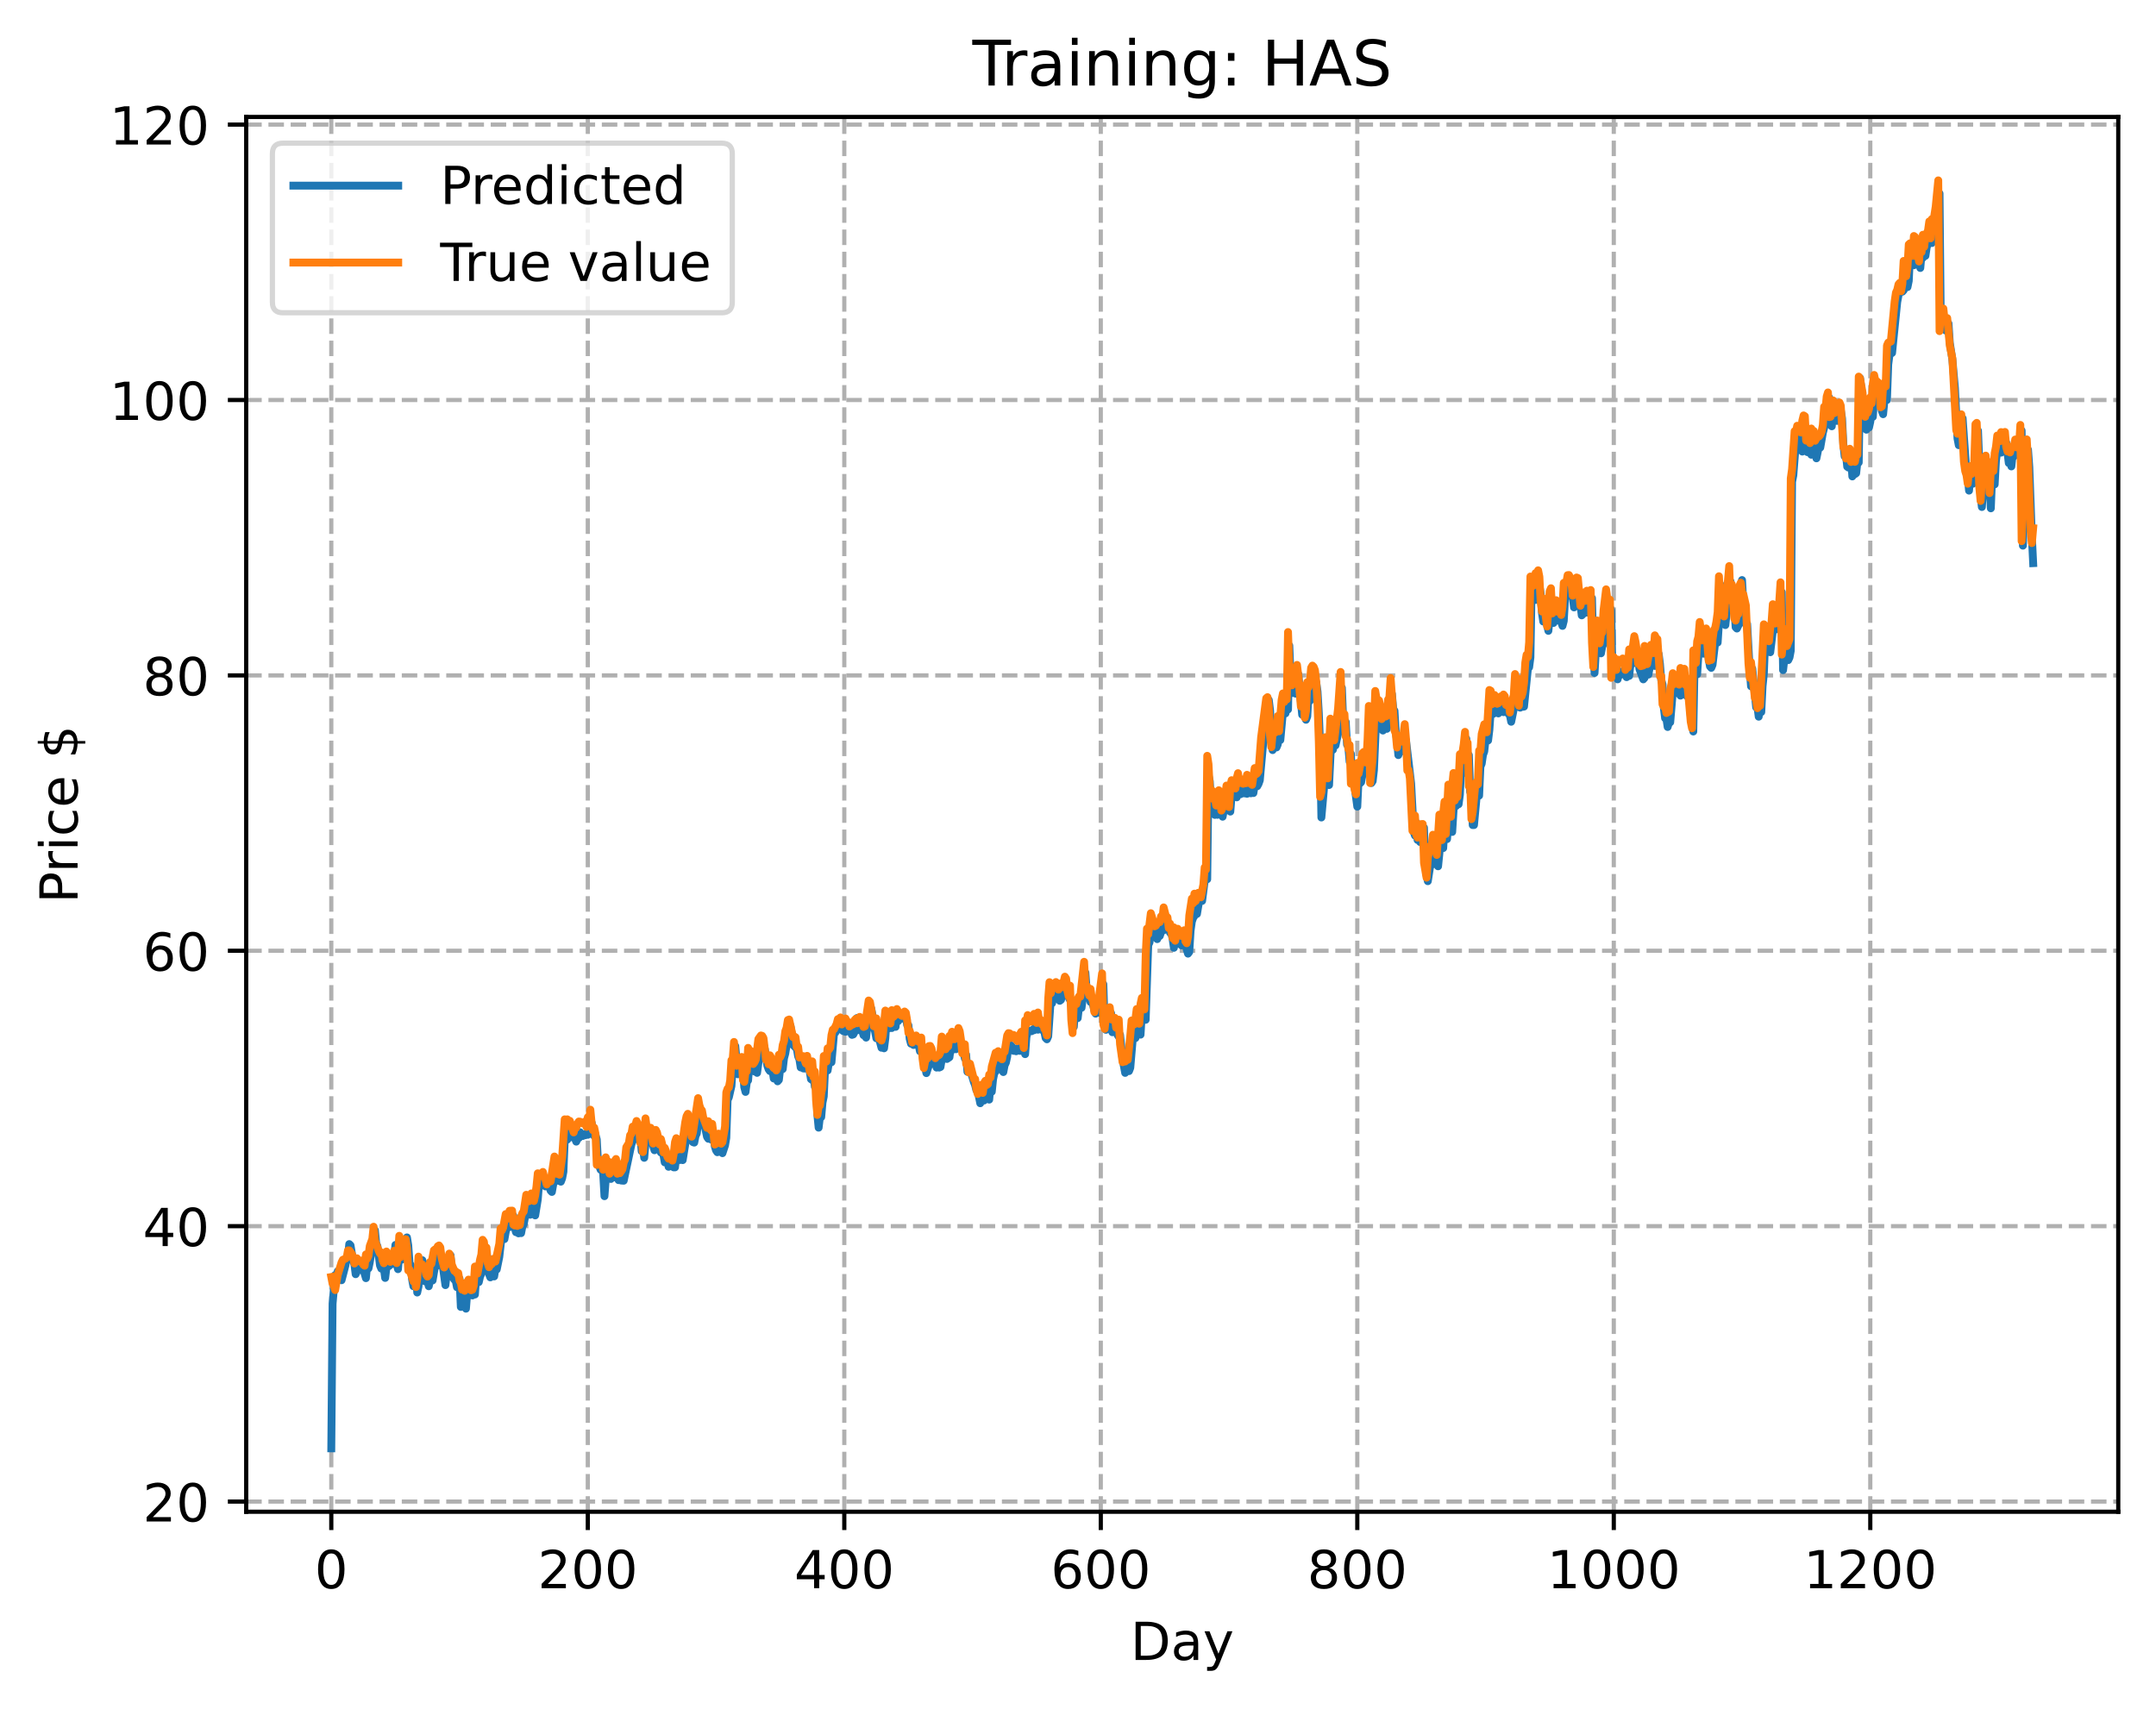 <?xml version="1.0" encoding="utf-8" standalone="no"?>
<!DOCTYPE svg PUBLIC "-//W3C//DTD SVG 1.1//EN"
  "http://www.w3.org/Graphics/SVG/1.1/DTD/svg11.dtd">
<!-- Created with matplotlib (https://matplotlib.org/) -->
<svg height="325.986pt" version="1.1" viewBox="0 0 411.286 325.986" width="411.286pt" xmlns="http://www.w3.org/2000/svg" xmlns:xlink="http://www.w3.org/1999/xlink">
 <defs>
  <style type="text/css">
*{stroke-linecap:butt;stroke-linejoin:round;}
  </style>
 </defs>
 <g id="figure_1">
  <g id="patch_1">
   <path d="M 0 325.986 
L 411.286 325.986 
L 411.286 0 
L 0 0 
z
" style="fill:#ffffff;"/>
  </g>
  <g id="axes_1">
   <g id="patch_2">
    <path d="M 46.966 288.43 
L 404.086 288.43 
L 404.086 22.318 
L 46.966 22.318 
z
" style="fill:#ffffff;"/>
   </g>
   <g id="matplotlib.axis_1">
    <g id="xtick_1">
     <g id="line2d_1">
      <path clip-path="url(#pef914695e3)" d="M 63.198 288.43 
L 63.198 22.318 
" style="fill:none;stroke:#b0b0b0;stroke-dasharray:2.96,1.28;stroke-dashoffset:0;stroke-width:0.8;"/>
     </g>
     <g id="line2d_2">
      <defs>
       <path d="M 0 0 
L 0 3.5 
" id="mf5d5967ac5" style="stroke:#000000;stroke-width:0.8;"/>
      </defs>
      <g>
       <use style="stroke:#000000;stroke-width:0.8;" x="63.198" xlink:href="#mf5d5967ac5" y="288.43"/>
      </g>
     </g>
     <g id="text_1">
      <!-- 0 -->
      <defs>
       <path d="M 31.781 66.406 
Q 24.172 66.406 20.328 58.906 
Q 16.5 51.422 16.5 36.375 
Q 16.5 21.391 20.328 13.891 
Q 24.172 6.391 31.781 6.391 
Q 39.453 6.391 43.281 13.891 
Q 47.125 21.391 47.125 36.375 
Q 47.125 51.422 43.281 58.906 
Q 39.453 66.406 31.781 66.406 
z
M 31.781 74.219 
Q 44.047 74.219 50.516 64.516 
Q 56.984 54.828 56.984 36.375 
Q 56.984 17.969 50.516 8.266 
Q 44.047 -1.422 31.781 -1.422 
Q 19.531 -1.422 13.062 8.266 
Q 6.594 17.969 6.594 36.375 
Q 6.594 54.828 13.062 64.516 
Q 19.531 74.219 31.781 74.219 
z
" id="DejaVuSans-48"/>
      </defs>
      <g transform="translate(60.017 303.029)scale(0.1 -0.1)">
       <use xlink:href="#DejaVuSans-48"/>
      </g>
     </g>
    </g>
    <g id="xtick_2">
     <g id="line2d_3">
      <path clip-path="url(#pef914695e3)" d="M 112.129 288.43 
L 112.129 22.318 
" style="fill:none;stroke:#b0b0b0;stroke-dasharray:2.96,1.28;stroke-dashoffset:0;stroke-width:0.8;"/>
     </g>
     <g id="line2d_4">
      <g>
       <use style="stroke:#000000;stroke-width:0.8;" x="112.129" xlink:href="#mf5d5967ac5" y="288.43"/>
      </g>
     </g>
     <g id="text_2">
      <!-- 200 -->
      <defs>
       <path d="M 19.188 8.297 
L 53.609 8.297 
L 53.609 0 
L 7.328 0 
L 7.328 8.297 
Q 12.938 14.109 22.625 23.891 
Q 32.328 33.688 34.812 36.531 
Q 39.547 41.844 41.422 45.531 
Q 43.312 49.219 43.312 52.781 
Q 43.312 58.594 39.234 62.25 
Q 35.156 65.922 28.609 65.922 
Q 23.969 65.922 18.812 64.312 
Q 13.672 62.703 7.812 59.422 
L 7.812 69.391 
Q 13.766 71.781 18.938 73 
Q 24.125 74.219 28.422 74.219 
Q 39.75 74.219 46.484 68.547 
Q 53.219 62.891 53.219 53.422 
Q 53.219 48.922 51.531 44.891 
Q 49.859 40.875 45.406 35.406 
Q 44.188 33.984 37.641 27.219 
Q 31.109 20.453 19.188 8.297 
z
" id="DejaVuSans-50"/>
      </defs>
      <g transform="translate(102.585 303.029)scale(0.1 -0.1)">
       <use xlink:href="#DejaVuSans-50"/>
       <use x="63.623" xlink:href="#DejaVuSans-48"/>
       <use x="127.246" xlink:href="#DejaVuSans-48"/>
      </g>
     </g>
    </g>
    <g id="xtick_3">
     <g id="line2d_5">
      <path clip-path="url(#pef914695e3)" d="M 161.06 288.43 
L 161.06 22.318 
" style="fill:none;stroke:#b0b0b0;stroke-dasharray:2.96,1.28;stroke-dashoffset:0;stroke-width:0.8;"/>
     </g>
     <g id="line2d_6">
      <g>
       <use style="stroke:#000000;stroke-width:0.8;" x="161.06" xlink:href="#mf5d5967ac5" y="288.43"/>
      </g>
     </g>
     <g id="text_3">
      <!-- 400 -->
      <defs>
       <path d="M 37.797 64.312 
L 12.891 25.391 
L 37.797 25.391 
z
M 35.203 72.906 
L 47.609 72.906 
L 47.609 25.391 
L 58.016 25.391 
L 58.016 17.188 
L 47.609 17.188 
L 47.609 0 
L 37.797 0 
L 37.797 17.188 
L 4.891 17.188 
L 4.891 26.703 
z
" id="DejaVuSans-52"/>
      </defs>
      <g transform="translate(151.516 303.029)scale(0.1 -0.1)">
       <use xlink:href="#DejaVuSans-52"/>
       <use x="63.623" xlink:href="#DejaVuSans-48"/>
       <use x="127.246" xlink:href="#DejaVuSans-48"/>
      </g>
     </g>
    </g>
    <g id="xtick_4">
     <g id="line2d_7">
      <path clip-path="url(#pef914695e3)" d="M 209.99 288.43 
L 209.99 22.318 
" style="fill:none;stroke:#b0b0b0;stroke-dasharray:2.96,1.28;stroke-dashoffset:0;stroke-width:0.8;"/>
     </g>
     <g id="line2d_8">
      <g>
       <use style="stroke:#000000;stroke-width:0.8;" x="209.99" xlink:href="#mf5d5967ac5" y="288.43"/>
      </g>
     </g>
     <g id="text_4">
      <!-- 600 -->
      <defs>
       <path d="M 33.016 40.375 
Q 26.375 40.375 22.484 35.828 
Q 18.609 31.297 18.609 23.391 
Q 18.609 15.531 22.484 10.953 
Q 26.375 6.391 33.016 6.391 
Q 39.656 6.391 43.531 10.953 
Q 47.406 15.531 47.406 23.391 
Q 47.406 31.297 43.531 35.828 
Q 39.656 40.375 33.016 40.375 
z
M 52.594 71.297 
L 52.594 62.312 
Q 48.875 64.062 45.094 64.984 
Q 41.312 65.922 37.594 65.922 
Q 27.828 65.922 22.672 59.328 
Q 17.531 52.734 16.797 39.406 
Q 19.672 43.656 24.016 45.922 
Q 28.375 48.188 33.594 48.188 
Q 44.578 48.188 50.953 41.516 
Q 57.328 34.859 57.328 23.391 
Q 57.328 12.156 50.688 5.359 
Q 44.047 -1.422 33.016 -1.422 
Q 20.359 -1.422 13.672 8.266 
Q 6.984 17.969 6.984 36.375 
Q 6.984 53.656 15.188 63.938 
Q 23.391 74.219 37.203 74.219 
Q 40.922 74.219 44.703 73.484 
Q 48.484 72.75 52.594 71.297 
z
" id="DejaVuSans-54"/>
      </defs>
      <g transform="translate(200.446 303.029)scale(0.1 -0.1)">
       <use xlink:href="#DejaVuSans-54"/>
       <use x="63.623" xlink:href="#DejaVuSans-48"/>
       <use x="127.246" xlink:href="#DejaVuSans-48"/>
      </g>
     </g>
    </g>
    <g id="xtick_5">
     <g id="line2d_9">
      <path clip-path="url(#pef914695e3)" d="M 258.921 288.43 
L 258.921 22.318 
" style="fill:none;stroke:#b0b0b0;stroke-dasharray:2.96,1.28;stroke-dashoffset:0;stroke-width:0.8;"/>
     </g>
     <g id="line2d_10">
      <g>
       <use style="stroke:#000000;stroke-width:0.8;" x="258.921" xlink:href="#mf5d5967ac5" y="288.43"/>
      </g>
     </g>
     <g id="text_5">
      <!-- 800 -->
      <defs>
       <path d="M 31.781 34.625 
Q 24.75 34.625 20.719 30.859 
Q 16.703 27.094 16.703 20.516 
Q 16.703 13.922 20.719 10.156 
Q 24.75 6.391 31.781 6.391 
Q 38.812 6.391 42.859 10.172 
Q 46.922 13.969 46.922 20.516 
Q 46.922 27.094 42.891 30.859 
Q 38.875 34.625 31.781 34.625 
z
M 21.922 38.812 
Q 15.578 40.375 12.031 44.719 
Q 8.5 49.078 8.5 55.328 
Q 8.5 64.062 14.719 69.141 
Q 20.953 74.219 31.781 74.219 
Q 42.672 74.219 48.875 69.141 
Q 55.078 64.062 55.078 55.328 
Q 55.078 49.078 51.531 44.719 
Q 48 40.375 41.703 38.812 
Q 48.828 37.156 52.797 32.312 
Q 56.781 27.484 56.781 20.516 
Q 56.781 9.906 50.312 4.234 
Q 43.844 -1.422 31.781 -1.422 
Q 19.734 -1.422 13.25 4.234 
Q 6.781 9.906 6.781 20.516 
Q 6.781 27.484 10.781 32.312 
Q 14.797 37.156 21.922 38.812 
z
M 18.312 54.391 
Q 18.312 48.734 21.844 45.562 
Q 25.391 42.391 31.781 42.391 
Q 38.141 42.391 41.719 45.562 
Q 45.312 48.734 45.312 54.391 
Q 45.312 60.062 41.719 63.234 
Q 38.141 66.406 31.781 66.406 
Q 25.391 66.406 21.844 63.234 
Q 18.312 60.062 18.312 54.391 
z
" id="DejaVuSans-56"/>
      </defs>
      <g transform="translate(249.377 303.029)scale(0.1 -0.1)">
       <use xlink:href="#DejaVuSans-56"/>
       <use x="63.623" xlink:href="#DejaVuSans-48"/>
       <use x="127.246" xlink:href="#DejaVuSans-48"/>
      </g>
     </g>
    </g>
    <g id="xtick_6">
     <g id="line2d_11">
      <path clip-path="url(#pef914695e3)" d="M 307.851 288.43 
L 307.851 22.318 
" style="fill:none;stroke:#b0b0b0;stroke-dasharray:2.96,1.28;stroke-dashoffset:0;stroke-width:0.8;"/>
     </g>
     <g id="line2d_12">
      <g>
       <use style="stroke:#000000;stroke-width:0.8;" x="307.851" xlink:href="#mf5d5967ac5" y="288.43"/>
      </g>
     </g>
     <g id="text_6">
      <!-- 1000 -->
      <defs>
       <path d="M 12.406 8.297 
L 28.516 8.297 
L 28.516 63.922 
L 10.984 60.406 
L 10.984 69.391 
L 28.422 72.906 
L 38.281 72.906 
L 38.281 8.297 
L 54.391 8.297 
L 54.391 0 
L 12.406 0 
z
" id="DejaVuSans-49"/>
      </defs>
      <g transform="translate(295.126 303.029)scale(0.1 -0.1)">
       <use xlink:href="#DejaVuSans-49"/>
       <use x="63.623" xlink:href="#DejaVuSans-48"/>
       <use x="127.246" xlink:href="#DejaVuSans-48"/>
       <use x="190.869" xlink:href="#DejaVuSans-48"/>
      </g>
     </g>
    </g>
    <g id="xtick_7">
     <g id="line2d_13">
      <path clip-path="url(#pef914695e3)" d="M 356.782 288.43 
L 356.782 22.318 
" style="fill:none;stroke:#b0b0b0;stroke-dasharray:2.96,1.28;stroke-dashoffset:0;stroke-width:0.8;"/>
     </g>
     <g id="line2d_14">
      <g>
       <use style="stroke:#000000;stroke-width:0.8;" x="356.782" xlink:href="#mf5d5967ac5" y="288.43"/>
      </g>
     </g>
     <g id="text_7">
      <!-- 1200 -->
      <g transform="translate(344.057 303.029)scale(0.1 -0.1)">
       <use xlink:href="#DejaVuSans-49"/>
       <use x="63.623" xlink:href="#DejaVuSans-50"/>
       <use x="127.246" xlink:href="#DejaVuSans-48"/>
       <use x="190.869" xlink:href="#DejaVuSans-48"/>
      </g>
     </g>
    </g>
    <g id="text_8">
     <!-- Day -->
     <defs>
      <path d="M 19.672 64.797 
L 19.672 8.109 
L 31.594 8.109 
Q 46.688 8.109 53.688 14.938 
Q 60.688 21.781 60.688 36.531 
Q 60.688 51.172 53.688 57.984 
Q 46.688 64.797 31.594 64.797 
z
M 9.812 72.906 
L 30.078 72.906 
Q 51.266 72.906 61.172 64.094 
Q 71.094 55.281 71.094 36.531 
Q 71.094 17.672 61.125 8.828 
Q 51.172 0 30.078 0 
L 9.812 0 
z
" id="DejaVuSans-68"/>
      <path d="M 34.281 27.484 
Q 23.391 27.484 19.188 25 
Q 14.984 22.516 14.984 16.5 
Q 14.984 11.719 18.141 8.906 
Q 21.297 6.109 26.703 6.109 
Q 34.188 6.109 38.703 11.406 
Q 43.219 16.703 43.219 25.484 
L 43.219 27.484 
z
M 52.203 31.203 
L 52.203 0 
L 43.219 0 
L 43.219 8.297 
Q 40.141 3.328 35.547 0.953 
Q 30.953 -1.422 24.312 -1.422 
Q 15.922 -1.422 10.953 3.297 
Q 6 8.016 6 15.922 
Q 6 25.141 12.172 29.828 
Q 18.359 34.516 30.609 34.516 
L 43.219 34.516 
L 43.219 35.406 
Q 43.219 41.609 39.141 45 
Q 35.062 48.391 27.688 48.391 
Q 23 48.391 18.547 47.266 
Q 14.109 46.141 10.016 43.891 
L 10.016 52.203 
Q 14.938 54.109 19.578 55.047 
Q 24.219 56 28.609 56 
Q 40.484 56 46.344 49.844 
Q 52.203 43.703 52.203 31.203 
z
" id="DejaVuSans-97"/>
      <path d="M 32.172 -5.078 
Q 28.375 -14.844 24.75 -17.812 
Q 21.141 -20.797 15.094 -20.797 
L 7.906 -20.797 
L 7.906 -13.281 
L 13.188 -13.281 
Q 16.891 -13.281 18.938 -11.516 
Q 21 -9.766 23.484 -3.219 
L 25.094 0.875 
L 2.984 54.688 
L 12.5 54.688 
L 29.594 11.922 
L 46.688 54.688 
L 56.203 54.688 
z
" id="DejaVuSans-121"/>
     </defs>
     <g transform="translate(215.652 316.707)scale(0.1 -0.1)">
      <use xlink:href="#DejaVuSans-68"/>
      <use x="77.002" xlink:href="#DejaVuSans-97"/>
      <use x="138.281" xlink:href="#DejaVuSans-121"/>
     </g>
    </g>
   </g>
   <g id="matplotlib.axis_2">
    <g id="ytick_1">
     <g id="line2d_15">
      <path clip-path="url(#pef914695e3)" d="M 46.966 286.49 
L 404.086 286.49 
" style="fill:none;stroke:#b0b0b0;stroke-dasharray:2.96,1.28;stroke-dashoffset:0;stroke-width:0.8;"/>
     </g>
     <g id="line2d_16">
      <defs>
       <path d="M 0 0 
L -3.5 0 
" id="mbd3945188b" style="stroke:#000000;stroke-width:0.8;"/>
      </defs>
      <g>
       <use style="stroke:#000000;stroke-width:0.8;" x="46.966" xlink:href="#mbd3945188b" y="286.49"/>
      </g>
     </g>
     <g id="text_9">
      <!-- 20 -->
      <g transform="translate(27.241 290.289)scale(0.1 -0.1)">
       <use xlink:href="#DejaVuSans-50"/>
       <use x="63.623" xlink:href="#DejaVuSans-48"/>
      </g>
     </g>
    </g>
    <g id="ytick_2">
     <g id="line2d_17">
      <path clip-path="url(#pef914695e3)" d="M 46.966 233.947 
L 404.086 233.947 
" style="fill:none;stroke:#b0b0b0;stroke-dasharray:2.96,1.28;stroke-dashoffset:0;stroke-width:0.8;"/>
     </g>
     <g id="line2d_18">
      <g>
       <use style="stroke:#000000;stroke-width:0.8;" x="46.966" xlink:href="#mbd3945188b" y="233.947"/>
      </g>
     </g>
     <g id="text_10">
      <!-- 40 -->
      <g transform="translate(27.241 237.746)scale(0.1 -0.1)">
       <use xlink:href="#DejaVuSans-52"/>
       <use x="63.623" xlink:href="#DejaVuSans-48"/>
      </g>
     </g>
    </g>
    <g id="ytick_3">
     <g id="line2d_19">
      <path clip-path="url(#pef914695e3)" d="M 46.966 181.403 
L 404.086 181.403 
" style="fill:none;stroke:#b0b0b0;stroke-dasharray:2.96,1.28;stroke-dashoffset:0;stroke-width:0.8;"/>
     </g>
     <g id="line2d_20">
      <g>
       <use style="stroke:#000000;stroke-width:0.8;" x="46.966" xlink:href="#mbd3945188b" y="181.403"/>
      </g>
     </g>
     <g id="text_11">
      <!-- 60 -->
      <g transform="translate(27.241 185.203)scale(0.1 -0.1)">
       <use xlink:href="#DejaVuSans-54"/>
       <use x="63.623" xlink:href="#DejaVuSans-48"/>
      </g>
     </g>
    </g>
    <g id="ytick_4">
     <g id="line2d_21">
      <path clip-path="url(#pef914695e3)" d="M 46.966 128.86 
L 404.086 128.86 
" style="fill:none;stroke:#b0b0b0;stroke-dasharray:2.96,1.28;stroke-dashoffset:0;stroke-width:0.8;"/>
     </g>
     <g id="line2d_22">
      <g>
       <use style="stroke:#000000;stroke-width:0.8;" x="46.966" xlink:href="#mbd3945188b" y="128.86"/>
      </g>
     </g>
     <g id="text_12">
      <!-- 80 -->
      <g transform="translate(27.241 132.66)scale(0.1 -0.1)">
       <use xlink:href="#DejaVuSans-56"/>
       <use x="63.623" xlink:href="#DejaVuSans-48"/>
      </g>
     </g>
    </g>
    <g id="ytick_5">
     <g id="line2d_23">
      <path clip-path="url(#pef914695e3)" d="M 46.966 76.317 
L 404.086 76.317 
" style="fill:none;stroke:#b0b0b0;stroke-dasharray:2.96,1.28;stroke-dashoffset:0;stroke-width:0.8;"/>
     </g>
     <g id="line2d_24">
      <g>
       <use style="stroke:#000000;stroke-width:0.8;" x="46.966" xlink:href="#mbd3945188b" y="76.317"/>
      </g>
     </g>
     <g id="text_13">
      <!-- 100 -->
      <g transform="translate(20.878 80.116)scale(0.1 -0.1)">
       <use xlink:href="#DejaVuSans-49"/>
       <use x="63.623" xlink:href="#DejaVuSans-48"/>
       <use x="127.246" xlink:href="#DejaVuSans-48"/>
      </g>
     </g>
    </g>
    <g id="ytick_6">
     <g id="line2d_25">
      <path clip-path="url(#pef914695e3)" d="M 46.966 23.774 
L 404.086 23.774 
" style="fill:none;stroke:#b0b0b0;stroke-dasharray:2.96,1.28;stroke-dashoffset:0;stroke-width:0.8;"/>
     </g>
     <g id="line2d_26">
      <g>
       <use style="stroke:#000000;stroke-width:0.8;" x="46.966" xlink:href="#mbd3945188b" y="23.774"/>
      </g>
     </g>
     <g id="text_14">
      <!-- 120 -->
      <g transform="translate(20.878 27.573)scale(0.1 -0.1)">
       <use xlink:href="#DejaVuSans-49"/>
       <use x="63.623" xlink:href="#DejaVuSans-50"/>
       <use x="127.246" xlink:href="#DejaVuSans-48"/>
      </g>
     </g>
    </g>
    <g id="text_15">
     <!-- Price $ -->
     <defs>
      <path d="M 19.672 64.797 
L 19.672 37.406 
L 32.078 37.406 
Q 38.969 37.406 42.719 40.969 
Q 46.484 44.531 46.484 51.125 
Q 46.484 57.672 42.719 61.234 
Q 38.969 64.797 32.078 64.797 
z
M 9.812 72.906 
L 32.078 72.906 
Q 44.344 72.906 50.609 67.359 
Q 56.891 61.812 56.891 51.125 
Q 56.891 40.328 50.609 34.812 
Q 44.344 29.297 32.078 29.297 
L 19.672 29.297 
L 19.672 0 
L 9.812 0 
z
" id="DejaVuSans-80"/>
      <path d="M 41.109 46.297 
Q 39.594 47.172 37.812 47.578 
Q 36.031 48 33.891 48 
Q 26.266 48 22.188 43.047 
Q 18.109 38.094 18.109 28.812 
L 18.109 0 
L 9.078 0 
L 9.078 54.688 
L 18.109 54.688 
L 18.109 46.188 
Q 20.953 51.172 25.484 53.578 
Q 30.031 56 36.531 56 
Q 37.453 56 38.578 55.875 
Q 39.703 55.766 41.062 55.516 
z
" id="DejaVuSans-114"/>
      <path d="M 9.422 54.688 
L 18.406 54.688 
L 18.406 0 
L 9.422 0 
z
M 9.422 75.984 
L 18.406 75.984 
L 18.406 64.594 
L 9.422 64.594 
z
" id="DejaVuSans-105"/>
      <path d="M 48.781 52.594 
L 48.781 44.188 
Q 44.969 46.297 41.141 47.344 
Q 37.312 48.391 33.406 48.391 
Q 24.656 48.391 19.812 42.844 
Q 14.984 37.312 14.984 27.297 
Q 14.984 17.281 19.812 11.734 
Q 24.656 6.203 33.406 6.203 
Q 37.312 6.203 41.141 7.25 
Q 44.969 8.297 48.781 10.406 
L 48.781 2.094 
Q 45.016 0.344 40.984 -0.531 
Q 36.969 -1.422 32.422 -1.422 
Q 20.062 -1.422 12.781 6.344 
Q 5.516 14.109 5.516 27.297 
Q 5.516 40.672 12.859 48.328 
Q 20.219 56 33.016 56 
Q 37.156 56 41.109 55.141 
Q 45.062 54.297 48.781 52.594 
z
" id="DejaVuSans-99"/>
      <path d="M 56.203 29.594 
L 56.203 25.203 
L 14.891 25.203 
Q 15.484 15.922 20.484 11.062 
Q 25.484 6.203 34.422 6.203 
Q 39.594 6.203 44.453 7.469 
Q 49.312 8.734 54.109 11.281 
L 54.109 2.781 
Q 49.266 0.734 44.188 -0.344 
Q 39.109 -1.422 33.891 -1.422 
Q 20.797 -1.422 13.156 6.188 
Q 5.516 13.812 5.516 26.812 
Q 5.516 40.234 12.766 48.109 
Q 20.016 56 32.328 56 
Q 43.359 56 49.781 48.891 
Q 56.203 41.797 56.203 29.594 
z
M 47.219 32.234 
Q 47.125 39.594 43.094 43.984 
Q 39.062 48.391 32.422 48.391 
Q 24.906 48.391 20.391 44.141 
Q 15.875 39.891 15.188 32.172 
z
" id="DejaVuSans-101"/>
      <path id="DejaVuSans-32"/>
      <path d="M 33.797 -14.703 
L 28.906 -14.703 
L 28.859 0 
Q 23.734 0.094 18.609 1.188 
Q 13.484 2.297 8.297 4.5 
L 8.297 13.281 
Q 13.281 10.156 18.375 8.562 
Q 23.484 6.984 28.906 6.938 
L 28.906 29.203 
Q 18.109 30.953 13.203 35.156 
Q 8.297 39.359 8.297 46.688 
Q 8.297 54.641 13.625 59.219 
Q 18.953 63.812 28.906 64.5 
L 28.906 75.984 
L 33.797 75.984 
L 33.797 64.656 
Q 38.328 64.453 42.578 63.688 
Q 46.828 62.938 50.875 61.625 
L 50.875 53.078 
Q 46.828 55.125 42.547 56.25 
Q 38.281 57.375 33.797 57.562 
L 33.797 36.719 
Q 44.875 35.016 50.094 30.609 
Q 55.328 26.219 55.328 18.609 
Q 55.328 10.359 49.781 5.594 
Q 44.234 0.828 33.797 0.094 
z
M 28.906 37.594 
L 28.906 57.625 
Q 23.25 56.984 20.266 54.391 
Q 17.281 51.812 17.281 47.516 
Q 17.281 43.312 20.031 40.969 
Q 22.797 38.625 28.906 37.594 
z
M 33.797 28.219 
L 33.797 7.078 
Q 39.984 7.906 43.141 10.594 
Q 46.297 13.281 46.297 17.672 
Q 46.297 21.969 43.281 24.5 
Q 40.281 27.047 33.797 28.219 
z
" id="DejaVuSans-36"/>
     </defs>
     <g transform="translate(14.798 172.342)rotate(-90)scale(0.1 -0.1)">
      <use xlink:href="#DejaVuSans-80"/>
      <use x="58.553" xlink:href="#DejaVuSans-114"/>
      <use x="99.666" xlink:href="#DejaVuSans-105"/>
      <use x="127.449" xlink:href="#DejaVuSans-99"/>
      <use x="182.43" xlink:href="#DejaVuSans-101"/>
      <use x="243.953" xlink:href="#DejaVuSans-32"/>
      <use x="275.74" xlink:href="#DejaVuSans-36"/>
     </g>
    </g>
   </g>
   <g id="line2d_27">
    <path clip-path="url(#pef914695e3)" d="M 63.198 276.334 
L 63.443 248.757 
L 63.932 243.256 
L 64.177 244.591 
L 64.422 242.552 
L 64.666 244.024 
L 64.911 243.097 
L 65.156 244.262 
L 65.89 241.452 
L 66.134 239.969 
L 66.379 239.892 
L 66.623 237.362 
L 66.868 237.609 
L 67.357 240.535 
L 67.602 241.202 
L 67.847 243.111 
L 68.091 242.597 
L 68.336 241.043 
L 68.581 241.801 
L 68.825 241.483 
L 69.07 242.347 
L 69.315 242.189 
L 69.804 243.868 
L 70.049 241.313 
L 70.293 242.011 
L 70.538 240.833 
L 71.027 237.772 
L 71.272 236.968 
L 71.517 234.715 
L 71.761 237.207 
L 72.006 237.793 
L 72.495 241.465 
L 72.74 242.043 
L 72.984 240.136 
L 73.474 243.825 
L 73.718 241.832 
L 73.963 241.111 
L 74.208 241.56 
L 74.452 240.974 
L 74.697 241.204 
L 75.186 239.973 
L 75.431 237.526 
L 75.676 241.184 
L 75.92 242.149 
L 76.41 236.419 
L 76.654 240.34 
L 76.899 237.205 
L 77.388 236.408 
L 77.633 236.089 
L 77.878 237.609 
L 78.122 241.016 
L 78.367 241.392 
L 78.611 244.086 
L 78.856 245.403 
L 79.101 244.46 
L 79.345 241.995 
L 79.59 246.606 
L 79.835 245.455 
L 80.079 241.607 
L 80.324 243.008 
L 80.569 240.439 
L 80.813 241.647 
L 81.058 244.472 
L 81.303 241.231 
L 81.547 244.193 
L 81.792 245.409 
L 82.281 243.152 
L 82.526 244.304 
L 83.015 241.404 
L 83.26 241.574 
L 83.505 240.91 
L 83.749 239.66 
L 83.994 239.299 
L 84.239 239.96 
L 84.972 245.195 
L 85.217 243.008 
L 85.462 243.033 
L 85.951 239.513 
L 86.196 242.462 
L 86.44 243.802 
L 86.685 244.167 
L 86.93 244.32 
L 87.174 245.599 
L 87.419 245.612 
L 87.664 243.973 
L 87.908 249.358 
L 88.398 245.99 
L 88.642 246.915 
L 88.887 249.687 
L 89.132 246.664 
L 89.376 247.001 
L 89.621 246.077 
L 89.866 246.897 
L 90.11 247.166 
L 90.355 246.703 
L 90.599 246.988 
L 90.844 243.756 
L 91.089 243.972 
L 91.333 244.628 
L 91.578 243.569 
L 91.823 243.015 
L 92.312 238.658 
L 92.557 239.703 
L 92.801 240.055 
L 93.046 239.913 
L 93.291 243.089 
L 93.535 243.716 
L 94.025 243.196 
L 94.269 243.536 
L 94.514 241.959 
L 94.759 242.206 
L 95.248 239.808 
L 95.737 235.47 
L 95.982 236.343 
L 96.227 236.414 
L 96.716 233.722 
L 96.96 234.126 
L 97.205 234.129 
L 97.45 231.897 
L 97.694 231.765 
L 97.939 231.969 
L 98.184 234.211 
L 98.428 235.096 
L 98.673 234.627 
L 98.918 235.32 
L 99.162 234.655 
L 99.407 235.276 
L 99.652 233.997 
L 99.896 233.597 
L 100.63 229.688 
L 100.875 230.372 
L 101.12 231.771 
L 101.609 229.436 
L 102.098 231.892 
L 102.587 228.877 
L 102.832 225.816 
L 103.077 225.802 
L 103.321 225.477 
L 103.811 225.7 
L 104.055 226.36 
L 104.3 226.268 
L 104.545 225.633 
L 105.034 227.165 
L 105.279 227.418 
L 105.768 224.649 
L 106.257 223.104 
L 106.502 225.292 
L 106.747 223.9 
L 106.991 225.458 
L 107.236 224.82 
L 107.481 223.548 
L 107.725 217.606 
L 107.97 215.701 
L 108.215 217.439 
L 108.459 216.216 
L 108.704 217.022 
L 108.948 216.243 
L 109.193 216.519 
L 109.438 217.063 
L 109.682 217.19 
L 109.927 217.821 
L 110.172 217.207 
L 110.416 217.132 
L 110.661 216.025 
L 111.15 216.747 
L 111.395 216.405 
L 111.64 216.603 
L 111.884 216.212 
L 112.129 216.515 
L 112.374 215.197 
L 112.618 215.014 
L 112.863 214.191 
L 113.352 216.737 
L 113.597 216.544 
L 113.842 217.389 
L 114.086 221.9 
L 114.575 223.178 
L 114.82 222.66 
L 115.065 223.922 
L 115.309 228.227 
L 115.799 221.686 
L 116.043 223.235 
L 116.288 222.808 
L 116.533 224.938 
L 116.777 223.967 
L 117.022 224.654 
L 117.511 222.791 
L 117.756 222.673 
L 118.001 225.162 
L 118.245 223.888 
L 118.49 225.239 
L 118.979 225.277 
L 120.447 218.35 
L 120.692 217.678 
L 120.936 216.525 
L 121.181 217.353 
L 121.426 216.872 
L 121.67 215.636 
L 121.915 216.48 
L 122.16 216.756 
L 122.404 219.637 
L 122.649 218.874 
L 122.894 220.905 
L 123.383 215.53 
L 123.628 217.039 
L 123.872 217.388 
L 124.362 216.71 
L 124.606 218.614 
L 124.851 219.462 
L 125.096 218.189 
L 125.34 217.756 
L 125.585 218.135 
L 126.074 219.89 
L 126.319 219.539 
L 126.563 220.362 
L 126.808 221.775 
L 127.053 220.583 
L 127.297 221.166 
L 127.542 222.619 
L 127.787 222.082 
L 128.031 222.096 
L 128.276 222.559 
L 128.521 222.728 
L 128.765 222.726 
L 129.255 218.739 
L 129.499 221.185 
L 129.744 221.322 
L 129.989 221.131 
L 130.233 221.343 
L 131.212 215.303 
L 131.457 214.506 
L 131.701 216.329 
L 131.946 216.412 
L 132.191 217.918 
L 132.435 218.005 
L 132.68 216.744 
L 132.924 216.251 
L 133.414 211.874 
L 133.903 213.355 
L 134.148 213.467 
L 134.882 216.926 
L 135.126 217.272 
L 135.371 216.576 
L 135.616 217.385 
L 135.86 217.498 
L 136.105 216.802 
L 136.35 218.676 
L 136.594 219.48 
L 136.839 219.839 
L 137.084 219.238 
L 137.573 219.007 
L 137.818 220.018 
L 138.307 218.534 
L 138.551 217.106 
L 138.796 209.875 
L 139.041 209.351 
L 139.53 207.214 
L 139.775 203.692 
L 140.019 202.172 
L 140.264 199.58 
L 140.753 204.961 
L 141.243 203.708 
L 141.487 204.542 
L 141.732 204.094 
L 141.977 207.412 
L 142.221 208.333 
L 142.466 206.462 
L 142.711 206.134 
L 142.955 202.92 
L 143.2 203.405 
L 143.445 202.609 
L 143.934 204.427 
L 144.178 203.963 
L 144.423 204.696 
L 144.912 201.013 
L 145.157 198.81 
L 145.402 198.782 
L 145.646 199.271 
L 145.891 200.109 
L 146.38 203.325 
L 146.625 204.014 
L 146.87 204.354 
L 147.114 203.812 
L 147.359 204.165 
L 147.604 205.776 
L 147.848 205.728 
L 148.093 205.394 
L 148.338 206.31 
L 148.582 206.036 
L 148.827 203.887 
L 149.072 203.755 
L 149.316 203.977 
L 149.561 201.902 
L 149.806 200.983 
L 150.539 196.492 
L 150.784 195.688 
L 151.029 197.126 
L 151.273 199.352 
L 152.007 200.114 
L 152.252 201.542 
L 152.497 202.103 
L 152.741 203.663 
L 152.986 203.671 
L 153.231 203.852 
L 153.475 203.877 
L 153.72 203.584 
L 153.965 203.88 
L 154.209 203.674 
L 154.454 204.379 
L 154.699 205.891 
L 154.943 206.063 
L 155.188 204.682 
L 155.433 207.321 
L 155.677 206.464 
L 155.922 212.646 
L 156.166 215.154 
L 156.411 213.062 
L 156.656 213.142 
L 156.9 210.386 
L 157.145 209.188 
L 157.39 203.85 
L 157.634 203.737 
L 157.879 204.251 
L 158.124 202.717 
L 158.368 202.611 
L 158.613 202.675 
L 159.102 197.172 
L 159.347 197.019 
L 159.592 196.161 
L 159.836 196.484 
L 160.081 195.506 
L 160.326 196.049 
L 160.57 196.019 
L 160.815 196.7 
L 161.304 196.857 
L 161.549 196.068 
L 161.794 196.391 
L 162.038 196.393 
L 162.527 197.447 
L 162.772 197.367 
L 163.017 196.924 
L 163.506 194.224 
L 163.751 195.998 
L 163.995 196.559 
L 164.24 195.831 
L 164.729 197.514 
L 164.974 197.183 
L 165.219 197.971 
L 165.463 195.71 
L 165.708 194.967 
L 165.953 192.599 
L 166.197 192.398 
L 166.442 193.709 
L 166.687 196.022 
L 166.931 196.798 
L 167.176 198.099 
L 167.421 197.122 
L 168.154 199.905 
L 168.399 199.821 
L 168.644 200.011 
L 168.888 198.133 
L 169.133 194.527 
L 169.622 196.184 
L 169.867 195.577 
L 170.112 196.146 
L 170.356 194.503 
L 170.601 194.815 
L 170.846 195.92 
L 171.09 193.216 
L 171.335 194.834 
L 171.58 193.917 
L 171.824 194.248 
L 172.069 194.346 
L 172.314 194.095 
L 172.558 193.653 
L 172.803 193.89 
L 173.048 195.561 
L 173.292 195.613 
L 173.537 198.208 
L 173.782 199.126 
L 174.026 199.153 
L 174.271 199.379 
L 174.515 199.16 
L 174.76 198.745 
L 175.249 199.422 
L 175.494 200.577 
L 175.739 200.345 
L 175.983 200.275 
L 176.228 201.114 
L 176.473 203.531 
L 176.717 204.748 
L 177.696 201.703 
L 177.941 202.981 
L 178.185 202.693 
L 178.43 202.857 
L 178.675 203.694 
L 178.919 202.897 
L 179.164 203.687 
L 179.409 203.576 
L 179.653 202.096 
L 179.898 199.881 
L 180.387 201.943 
L 180.632 202.048 
L 181.121 201.715 
L 181.366 199.905 
L 181.61 200.363 
L 181.855 199.509 
L 182.1 200.038 
L 182.344 200.187 
L 182.589 198.658 
L 182.834 199.945 
L 183.323 198.859 
L 183.568 199.316 
L 184.057 201.945 
L 184.302 201.22 
L 184.546 204.486 
L 184.791 203.653 
L 185.036 203.969 
L 185.77 206.413 
L 186.014 207.03 
L 186.259 208.001 
L 186.503 208.04 
L 186.993 210.495 
L 187.237 209.246 
L 187.482 209.306 
L 187.727 209.97 
L 187.971 209.381 
L 188.216 207.804 
L 188.461 209.177 
L 188.705 209.801 
L 188.95 206.951 
L 189.195 208.293 
L 189.439 205.93 
L 189.684 204.738 
L 189.929 204.434 
L 190.173 202.834 
L 190.418 203.79 
L 190.663 202.595 
L 190.907 203.704 
L 191.397 204.545 
L 191.641 203.255 
L 191.886 202.748 
L 192.13 201.641 
L 192.375 199.052 
L 192.62 199.461 
L 192.864 199.45 
L 193.109 199.753 
L 193.354 200.496 
L 193.598 200.175 
L 193.843 200.576 
L 194.088 199.998 
L 194.332 200.054 
L 194.577 200.5 
L 194.822 200.356 
L 195.066 199.228 
L 195.311 199.949 
L 195.556 201.128 
L 195.8 197.882 
L 196.045 196.854 
L 196.29 196.639 
L 196.779 196.752 
L 197.024 196.438 
L 197.268 196.564 
L 197.513 195.891 
L 198.002 196.46 
L 198.247 195.729 
L 198.736 196.496 
L 198.981 196.369 
L 199.225 196.868 
L 199.47 198.05 
L 199.715 198.295 
L 199.959 197.74 
L 200.449 190.592 
L 200.693 191.42 
L 201.183 189.281 
L 201.427 190.278 
L 201.917 189.818 
L 202.161 190.949 
L 202.406 190.757 
L 202.651 189.119 
L 202.895 189.047 
L 203.14 189.555 
L 203.385 188.682 
L 203.629 189.185 
L 203.874 190.335 
L 204.118 190.792 
L 204.363 190.829 
L 204.608 194.743 
L 204.852 195.909 
L 205.097 192.165 
L 205.342 191.882 
L 205.586 194.257 
L 205.831 192.175 
L 206.076 192.37 
L 206.32 192.288 
L 206.81 188.588 
L 207.054 185.576 
L 207.299 188.879 
L 207.544 190.248 
L 207.788 190.026 
L 208.033 191.182 
L 208.278 190.724 
L 208.767 192.808 
L 209.012 193.402 
L 209.501 192.895 
L 209.746 193.234 
L 209.99 191.44 
L 210.235 192.08 
L 210.479 187.783 
L 210.724 195.474 
L 210.969 196.488 
L 211.703 193.66 
L 211.947 193.298 
L 212.192 196.942 
L 212.437 196.229 
L 212.681 196.177 
L 212.926 196.4 
L 213.171 197.428 
L 213.415 197.787 
L 213.66 197.421 
L 214.149 202.047 
L 214.639 204.703 
L 214.883 204.261 
L 215.128 204.21 
L 215.373 204.363 
L 215.617 203.726 
L 216.106 197.976 
L 216.596 198.066 
L 216.84 197.107 
L 217.085 194.918 
L 217.33 196.931 
L 217.574 197.409 
L 217.819 193.379 
L 218.064 191.998 
L 218.308 194.05 
L 218.553 194.572 
L 219.042 180.285 
L 219.287 179.814 
L 219.776 175.782 
L 220.021 176.112 
L 220.266 177.393 
L 220.51 177.82 
L 220.755 179.178 
L 221 178.61 
L 221.244 178.579 
L 221.734 177.086 
L 221.978 177.493 
L 222.223 175.677 
L 222.712 175.78 
L 223.201 177.964 
L 223.446 178.006 
L 223.691 179.112 
L 223.935 180.84 
L 224.18 177.871 
L 224.425 179.752 
L 224.669 180.073 
L 224.914 179.826 
L 225.403 180.385 
L 225.648 179.629 
L 225.893 179.622 
L 226.137 179.23 
L 226.382 181.167 
L 226.627 181.95 
L 226.871 181.621 
L 227.116 177.593 
L 227.361 175.833 
L 227.605 175.123 
L 227.85 174.755 
L 228.094 173.924 
L 228.339 174.376 
L 228.828 171.441 
L 229.073 171.492 
L 229.318 171.894 
L 230.052 166.203 
L 230.296 167.757 
L 230.541 147.901 
L 230.786 149.093 
L 231.03 153.681 
L 231.275 153.303 
L 231.52 154.108 
L 231.764 155.482 
L 232.009 153.262 
L 232.254 155.461 
L 232.498 154.83 
L 232.743 152.292 
L 232.988 153.615 
L 233.232 155.824 
L 233.722 153.254 
L 233.966 153.194 
L 234.211 151.789 
L 234.455 153.976 
L 234.7 154.848 
L 234.945 151.656 
L 235.189 151.502 
L 235.434 151.484 
L 235.679 152.01 
L 235.923 152.131 
L 236.168 151.236 
L 236.413 149.559 
L 236.657 151.529 
L 236.902 150.628 
L 237.147 150.331 
L 237.391 151.373 
L 237.636 150.91 
L 237.881 151.456 
L 238.125 149.98 
L 238.615 151.357 
L 238.859 150.48 
L 239.104 151.312 
L 239.593 148.353 
L 239.838 150.007 
L 240.082 149.561 
L 240.327 148.871 
L 241.061 140.724 
L 242.04 133.556 
L 242.284 135.562 
L 242.529 140.455 
L 242.774 143.115 
L 243.018 141.973 
L 243.263 142.135 
L 243.508 142.611 
L 243.752 142.031 
L 243.997 139.1 
L 244.242 141.195 
L 244.731 135.819 
L 244.976 134.505 
L 245.22 136.114 
L 245.465 134.874 
L 245.709 135.369 
L 245.954 123.177 
L 246.199 129.203 
L 246.688 132.228 
L 246.933 131.509 
L 247.177 132.352 
L 247.422 131.558 
L 247.667 128.628 
L 248.401 136.358 
L 248.645 133.164 
L 248.89 132.829 
L 249.135 137.33 
L 249.379 136.702 
L 249.624 132.382 
L 249.869 133.736 
L 250.113 132.717 
L 250.358 130.07 
L 250.603 129.347 
L 251.092 130.219 
L 251.337 131.963 
L 251.581 136.053 
L 251.826 142.123 
L 252.07 155.975 
L 252.56 150.536 
L 252.804 145.283 
L 253.049 144.013 
L 253.294 145.356 
L 253.538 149.782 
L 254.028 139.532 
L 254.272 143.054 
L 254.517 140.825 
L 254.762 142.232 
L 255.251 140.008 
L 255.985 131.245 
L 256.23 137.48 
L 256.474 138.359 
L 256.719 137.732 
L 256.964 142.069 
L 257.208 142.435 
L 257.453 145.32 
L 257.697 143.821 
L 257.942 149.138 
L 258.187 148.279 
L 258.676 152.101 
L 258.921 153.905 
L 259.165 148.68 
L 259.41 149.48 
L 259.655 149.235 
L 260.144 146.483 
L 260.633 145.891 
L 260.878 146.351 
L 261.123 144.014 
L 261.367 137.878 
L 261.612 149.401 
L 261.857 149.035 
L 262.101 146.906 
L 262.591 135.577 
L 262.835 135.403 
L 263.08 136.156 
L 263.325 135.944 
L 263.814 139.382 
L 264.058 137.813 
L 264.303 137.758 
L 264.548 139.06 
L 264.792 137.904 
L 265.037 135.342 
L 265.282 135.564 
L 265.526 132.382 
L 265.771 135.208 
L 266.016 135.622 
L 266.26 139.803 
L 266.505 141.156 
L 266.75 144.069 
L 267.239 142.343 
L 267.728 143.352 
L 267.973 142.921 
L 268.218 141.289 
L 268.952 147.437 
L 269.196 149.503 
L 269.685 158.748 
L 269.93 159.425 
L 270.175 156.947 
L 270.419 160.268 
L 270.664 160.164 
L 270.909 160.657 
L 271.153 159.274 
L 271.398 158.754 
L 271.643 157.915 
L 271.887 164.499 
L 272.132 166.934 
L 272.377 168.126 
L 272.866 164.998 
L 273.111 164.118 
L 273.355 164.893 
L 273.6 161.988 
L 273.845 163.722 
L 274.089 163.616 
L 274.334 165.285 
L 274.579 162.841 
L 274.823 159.062 
L 275.068 161.015 
L 275.313 161.811 
L 275.557 157.653 
L 275.802 155.982 
L 276.046 160.095 
L 276.536 153.491 
L 277.025 158.735 
L 277.514 150.909 
L 277.759 153.788 
L 278.004 151.108 
L 278.248 153.447 
L 278.493 151.631 
L 278.738 146.144 
L 278.982 147.624 
L 279.472 144.464 
L 279.716 140.952 
L 279.961 144.817 
L 280.206 144.073 
L 280.45 151.066 
L 280.695 150.896 
L 280.94 157.423 
L 281.184 157.415 
L 281.918 149.539 
L 282.163 151.806 
L 282.407 146.273 
L 282.652 145.701 
L 282.897 144.05 
L 283.141 143.366 
L 283.386 141.192 
L 283.631 140.285 
L 283.875 141.279 
L 284.12 139.235 
L 284.365 135.709 
L 284.609 135.034 
L 284.854 136.209 
L 285.099 135.038 
L 285.343 135.614 
L 285.833 136.115 
L 286.322 135.006 
L 286.567 134.994 
L 286.811 135.878 
L 287.056 134.807 
L 287.301 134.921 
L 287.545 135.949 
L 288.034 136.483 
L 288.279 137.711 
L 288.768 135.315 
L 289.013 134.895 
L 289.258 131.166 
L 289.502 133.755 
L 289.747 131.444 
L 289.992 135.017 
L 290.236 131.705 
L 290.481 134.858 
L 290.726 134.821 
L 291.46 127.671 
L 291.704 127.31 
L 291.949 125.431 
L 292.194 111.019 
L 292.683 114.232 
L 292.928 114.467 
L 293.172 112.404 
L 293.417 112.649 
L 293.661 111.746 
L 293.906 113.279 
L 294.151 116.933 
L 294.395 118.582 
L 294.64 116.961 
L 295.374 120.365 
L 295.863 115.571 
L 296.108 115.611 
L 296.353 118.858 
L 296.597 117.548 
L 296.842 117.6 
L 297.087 117.328 
L 297.331 118.426 
L 297.576 118.079 
L 297.821 118.587 
L 298.065 119.42 
L 298.31 118.466 
L 298.555 114.153 
L 298.799 113.796 
L 299.289 112.172 
L 299.533 111.835 
L 299.778 113.405 
L 300.022 113.947 
L 300.267 115.888 
L 300.512 114.57 
L 300.756 112.555 
L 301.001 112.661 
L 301.246 113.293 
L 301.735 117.407 
L 301.98 117.163 
L 302.224 115.025 
L 302.714 116.88 
L 302.958 114.502 
L 303.203 115.104 
L 303.448 115.075 
L 303.692 114.127 
L 303.937 123.949 
L 304.182 128.406 
L 304.426 124.206 
L 304.671 123.106 
L 304.916 120.892 
L 305.16 120.983 
L 305.405 124.654 
L 305.649 123.354 
L 305.894 122.86 
L 306.383 116.931 
L 306.628 114.581 
L 306.873 115.871 
L 307.117 115.878 
L 307.362 116.461 
L 307.607 128.812 
L 307.851 127.807 
L 308.096 127.287 
L 308.341 128.013 
L 308.585 129.614 
L 308.83 128.377 
L 309.075 128.806 
L 309.319 128.628 
L 309.564 128.068 
L 309.809 127.849 
L 310.053 127.933 
L 310.298 129.201 
L 310.543 128.444 
L 310.787 128.961 
L 311.032 126.742 
L 311.277 126.266 
L 311.521 126.568 
L 311.766 125.858 
L 312.01 123.967 
L 312.5 125.608 
L 312.744 127.652 
L 313.234 128.958 
L 313.478 129.618 
L 313.723 129.331 
L 313.968 126.077 
L 314.457 128.708 
L 314.702 127.344 
L 314.946 126.77 
L 315.191 125.635 
L 315.436 126.966 
L 315.68 127.061 
L 315.925 124.271 
L 316.17 124.422 
L 316.414 124.756 
L 316.659 126.677 
L 316.904 129.778 
L 317.148 130.581 
L 317.393 135.001 
L 317.637 137.031 
L 317.882 137.078 
L 318.127 138.706 
L 318.371 137.848 
L 318.616 137.811 
L 319.105 131.995 
L 319.35 129.299 
L 319.595 132.207 
L 319.839 131.563 
L 320.573 132.722 
L 320.818 130.495 
L 321.063 131.191 
L 321.307 131.316 
L 321.552 130.131 
L 321.797 132.819 
L 322.041 131.615 
L 322.286 133.278 
L 322.531 136.65 
L 323.02 139.569 
L 323.265 126.615 
L 323.509 127.358 
L 323.754 128.662 
L 323.998 124.902 
L 324.243 124.066 
L 324.488 121.242 
L 324.732 124.604 
L 324.977 124.726 
L 325.711 122.651 
L 325.956 125.739 
L 326.2 127.139 
L 326.445 127.424 
L 326.69 126.841 
L 327.179 122.699 
L 327.668 122.597 
L 327.913 118.79 
L 328.158 111.502 
L 328.402 116.181 
L 328.647 117.162 
L 328.892 116.051 
L 329.136 119.263 
L 329.625 114.762 
L 329.87 113.619 
L 330.115 110.931 
L 330.359 116.432 
L 330.604 114.117 
L 330.849 115.866 
L 331.093 119.669 
L 331.338 119.921 
L 331.827 118.902 
L 332.072 113.161 
L 332.317 110.669 
L 332.561 115.189 
L 333.051 119.096 
L 333.295 119.074 
L 333.785 127.905 
L 334.029 130.936 
L 334.274 127.596 
L 335.008 134.957 
L 335.252 134.826 
L 335.497 136.741 
L 335.742 134.644 
L 335.986 135.86 
L 336.231 130.916 
L 336.476 128.589 
L 336.72 122.353 
L 336.965 123.878 
L 337.454 122.524 
L 337.699 124.446 
L 338.433 118.332 
L 338.922 120.065 
L 339.412 119.753 
L 339.901 112.995 
L 340.146 127.862 
L 340.39 125.753 
L 340.635 122.549 
L 340.88 124.912 
L 341.124 125.954 
L 341.369 125.447 
L 341.613 124.157 
L 341.858 91.928 
L 342.103 90.688 
L 342.592 84.337 
L 342.837 84.681 
L 343.081 83.112 
L 343.571 84.957 
L 343.815 86.156 
L 344.305 81.942 
L 344.549 82.744 
L 344.794 86.268 
L 345.039 84.816 
L 345.528 86.761 
L 345.773 84.179 
L 346.017 85.748 
L 346.262 85.277 
L 346.507 87.448 
L 346.996 85.055 
L 347.24 85.398 
L 347.73 82.588 
L 347.974 81.64 
L 348.219 78.875 
L 348.464 79.907 
L 348.708 77.106 
L 348.953 75.882 
L 349.198 81.047 
L 349.442 81.332 
L 349.687 77.767 
L 349.932 77.087 
L 350.176 80.19 
L 350.421 80.31 
L 350.666 78.71 
L 350.91 80.244 
L 351.155 78.303 
L 351.4 79.844 
L 351.644 84.732 
L 351.889 87.059 
L 352.134 86.591 
L 352.378 89.036 
L 352.623 89.214 
L 353.112 87.06 
L 353.357 90.901 
L 353.601 88.284 
L 353.846 90.463 
L 354.091 90.285 
L 354.335 88.062 
L 354.58 88.245 
L 354.825 72.126 
L 355.314 75.902 
L 355.559 77.464 
L 356.048 81.985 
L 356.293 79.224 
L 356.537 81.572 
L 356.782 80.467 
L 357.027 78.284 
L 357.271 79.537 
L 357.516 75.823 
L 357.761 73.988 
L 358.005 75.299 
L 358.25 75.523 
L 358.495 74.991 
L 358.739 75.167 
L 358.984 78.369 
L 359.228 79.027 
L 359.473 76.518 
L 359.718 76.163 
L 359.962 76.317 
L 360.207 69.54 
L 360.452 67.648 
L 360.941 67.336 
L 361.92 57.635 
L 362.409 55.036 
L 362.654 55.086 
L 362.898 55.656 
L 363.143 55.389 
L 363.388 50.841 
L 363.632 53.509 
L 363.877 54.779 
L 364.122 53.595 
L 364.366 48.487 
L 364.611 48.008 
L 364.856 48.649 
L 365.1 50.605 
L 365.345 46.163 
L 365.589 46.669 
L 365.834 49.943 
L 366.079 49.243 
L 366.323 51.13 
L 366.568 48.33 
L 366.813 49.191 
L 367.057 47.087 
L 367.302 48.813 
L 367.547 47.192 
L 368.036 45.675 
L 368.281 44.263 
L 368.525 46.375 
L 368.77 43.817 
L 369.015 43.937 
L 369.259 43.095 
L 369.749 39.673 
L 369.993 36.916 
L 370.238 62.531 
L 370.483 59.982 
L 370.727 61.541 
L 370.972 61.389 
L 371.216 63.086 
L 371.461 62.655 
L 371.706 61.727 
L 371.95 65.412 
L 372.44 68.569 
L 372.929 74.026 
L 373.418 83.663 
L 373.663 84.941 
L 373.908 79.051 
L 374.152 81.289 
L 374.397 79.813 
L 375.131 90.285 
L 375.376 91.002 
L 375.62 93.608 
L 375.865 90.703 
L 376.11 89.866 
L 376.354 92.296 
L 376.844 89.839 
L 377.088 82.532 
L 377.333 82.179 
L 377.822 94.599 
L 378.067 96.734 
L 378.311 93.591 
L 378.556 88.977 
L 378.801 91.868 
L 379.045 88.46 
L 379.29 91.655 
L 379.535 91.848 
L 379.779 96.986 
L 380.024 90.792 
L 380.269 88.77 
L 380.513 92.418 
L 380.758 87.863 
L 381.247 84.419 
L 381.492 84.92 
L 381.737 86.362 
L 381.981 83.709 
L 382.226 85.786 
L 382.471 85.417 
L 382.715 84.466 
L 383.204 88.358 
L 383.449 86.395 
L 383.694 88.992 
L 383.938 86.752 
L 384.183 87.082 
L 384.428 85.974 
L 384.672 83.933 
L 384.917 86.489 
L 385.162 85.49 
L 385.406 86.238 
L 385.651 82.151 
L 385.896 104.109 
L 386.14 96.065 
L 386.874 85.808 
L 387.119 89.135 
L 387.608 102.459 
L 387.853 107.444 
L 387.853 107.444 
" style="fill:none;stroke:#1f77b4;stroke-linecap:square;stroke-width:1.5;"/>
   </g>
   <g id="line2d_28">
    <path clip-path="url(#pef914695e3)" d="M 63.198 243.641 
L 63.443 244.928 
L 63.688 245.296 
L 63.932 246.137 
L 64.422 243.247 
L 65.156 240.856 
L 65.4 240.357 
L 65.89 240.147 
L 66.134 239.936 
L 66.379 238.57 
L 66.623 238.57 
L 67.113 239.227 
L 67.357 239.858 
L 67.602 241.066 
L 68.091 240.068 
L 68.336 240.514 
L 68.581 240.514 
L 68.825 240.777 
L 69.07 240.488 
L 69.315 241.303 
L 69.559 241.486 
L 69.804 239.332 
L 70.049 240.147 
L 70.293 239.595 
L 70.538 237.73 
L 71.027 236.39 
L 71.272 234.052 
L 71.517 236.679 
L 72.251 238.675 
L 72.495 239.175 
L 72.74 238.938 
L 72.984 240.436 
L 73.229 241.014 
L 73.718 238.78 
L 73.963 239.437 
L 74.208 239.726 
L 74.452 240.751 
L 74.697 240.619 
L 74.942 239.831 
L 75.186 238.623 
L 75.431 240.33 
L 75.676 240.987 
L 75.92 239.7 
L 76.165 235.786 
L 76.41 239.858 
L 76.899 236.679 
L 77.144 236.442 
L 77.388 236.442 
L 77.633 238.176 
L 77.878 242.406 
L 78.122 242.222 
L 78.856 244.481 
L 79.101 243.588 
L 79.345 245.559 
L 79.59 244.009 
L 79.835 239.753 
L 80.079 241.276 
L 80.324 241.171 
L 80.569 241.25 
L 80.813 241.959 
L 81.058 241.881 
L 81.303 243.194 
L 81.547 243.562 
L 81.792 243.273 
L 82.037 240.777 
L 82.281 241.145 
L 82.771 238.544 
L 83.015 238.36 
L 83.26 238.413 
L 83.505 237.782 
L 83.749 237.625 
L 83.994 237.992 
L 84.239 239.989 
L 84.728 241.828 
L 85.462 240.252 
L 85.706 239.175 
L 85.951 239.805 
L 86.196 241.303 
L 86.685 242.485 
L 86.93 242.564 
L 87.174 242.958 
L 87.419 242.879 
L 87.664 244.35 
L 87.908 244.744 
L 88.153 246.058 
L 88.398 245.611 
L 88.642 246.268 
L 88.887 244.718 
L 89.132 244.928 
L 89.376 244.14 
L 89.866 246.163 
L 90.11 246.084 
L 90.355 245.296 
L 90.599 241.644 
L 90.844 242.117 
L 91.089 242.984 
L 91.578 240.33 
L 91.823 239.358 
L 92.067 236.547 
L 92.312 236.915 
L 92.557 238.886 
L 92.801 238.019 
L 93.046 241.014 
L 93.291 241.775 
L 93.535 241.25 
L 93.78 241.197 
L 94.025 240.856 
L 94.269 240.12 
L 94.514 240.698 
L 95.248 237.309 
L 95.493 234.367 
L 95.737 234.761 
L 95.982 234.236 
L 96.471 231.635 
L 96.716 232.554 
L 97.205 231.004 
L 97.694 230.978 
L 97.939 233.658 
L 98.184 233.815 
L 98.428 232.58 
L 98.673 233.894 
L 98.918 233.658 
L 99.162 233.736 
L 99.407 232.108 
L 99.652 231.451 
L 99.896 231.162 
L 100.386 227.957 
L 100.63 228.298 
L 100.875 229.191 
L 101.12 228.088 
L 101.364 227.694 
L 101.609 228.114 
L 101.854 229.139 
L 102.098 228.062 
L 102.343 226.354 
L 102.587 223.858 
L 102.832 224.305 
L 103.077 223.885 
L 103.321 224.305 
L 103.566 223.596 
L 103.811 224.594 
L 104.055 225.04 
L 104.3 225.986 
L 104.545 224.857 
L 105.034 225.408 
L 105.768 220.653 
L 106.013 221.047 
L 106.257 223.963 
L 106.502 222.571 
L 106.747 224.121 
L 107.236 220.758 
L 107.725 213.56 
L 107.97 214.821 
L 108.215 213.56 
L 108.459 214.847 
L 108.704 213.849 
L 109.438 216.056 
L 109.682 214.978 
L 109.927 215.162 
L 110.172 214.348 
L 110.416 213.98 
L 110.661 214.006 
L 111.15 214.348 
L 111.395 214.217 
L 111.64 213.954 
L 111.884 215.005 
L 112.129 213.166 
L 112.374 213.717 
L 112.618 211.721 
L 112.863 214.295 
L 113.108 215.635 
L 113.352 215.136 
L 113.597 216.292 
L 113.842 222.256 
L 114.086 221.257 
L 114.331 222.177 
L 114.575 221.31 
L 114.82 221.704 
L 115.065 223.175 
L 115.309 222.965 
L 115.554 220.811 
L 115.799 221.888 
L 116.043 221.599 
L 116.288 223.937 
L 116.533 222.597 
L 116.777 223.201 
L 117.022 222.623 
L 117.267 221.494 
L 117.511 221.126 
L 117.756 223.937 
L 118.001 222.545 
L 118.245 223.832 
L 118.735 223.096 
L 118.979 221.783 
L 119.224 221.257 
L 119.469 218.893 
L 119.958 218.105 
L 120.203 216.581 
L 120.447 216.318 
L 120.692 214.952 
L 120.936 215.688 
L 121.426 213.875 
L 121.67 214.374 
L 121.915 215.136 
L 122.16 218.105 
L 122.404 216.923 
L 122.649 219.812 
L 123.138 213.376 
L 123.383 215.241 
L 123.872 215.346 
L 124.117 215.162 
L 124.362 217.133 
L 124.606 218.184 
L 124.851 215.662 
L 125.096 215.583 
L 125.34 216.082 
L 125.83 218.367 
L 126.074 217.317 
L 126.319 218.289 
L 126.563 219.891 
L 126.808 218.998 
L 127.053 219.629 
L 127.297 220.706 
L 127.542 221.073 
L 127.787 221.1 
L 128.031 220.601 
L 128.276 221.441 
L 128.521 220.128 
L 128.765 217.895 
L 129.01 217.159 
L 129.255 219.34 
L 129.499 219.129 
L 129.989 219.287 
L 130.723 214.085 
L 130.967 212.956 
L 131.212 212.509 
L 131.457 215.11 
L 131.701 215.136 
L 131.946 216.87 
L 132.191 216.029 
L 133.169 209.514 
L 133.414 210.854 
L 133.658 211.563 
L 133.903 211.852 
L 134.148 213.192 
L 134.882 215.189 
L 135.126 213.928 
L 135.616 215.635 
L 135.86 214.427 
L 136.35 218.367 
L 136.594 218.21 
L 137.084 216.292 
L 137.328 216.817 
L 137.573 218.21 
L 137.818 217.921 
L 138.307 214.926 
L 138.551 208.411 
L 138.796 207.701 
L 139.041 207.491 
L 139.285 206.177 
L 139.53 202.289 
L 139.775 202.079 
L 140.019 198.795 
L 140.264 201.764 
L 140.509 203.34 
L 140.753 202.841 
L 140.998 201.79 
L 141.243 202.184 
L 141.487 201.659 
L 141.732 206.099 
L 141.977 206.414 
L 142.221 204.391 
L 142.466 204.391 
L 142.711 199.925 
L 142.955 200.503 
L 143.2 200.503 
L 143.445 202.21 
L 143.689 202.999 
L 143.934 202.683 
L 144.178 202.158 
L 144.668 198.243 
L 145.157 197.56 
L 145.402 197.639 
L 145.646 198.06 
L 146.136 202.237 
L 146.38 201.449 
L 146.625 203.051 
L 146.87 201.344 
L 147.114 201.764 
L 147.359 203.445 
L 147.604 203.787 
L 147.848 203.051 
L 148.093 204.233 
L 148.338 203.655 
L 148.582 201.238 
L 148.827 201.711 
L 149.072 201.133 
L 149.316 199.373 
L 149.561 198.611 
L 149.806 196.746 
L 150.05 196.115 
L 150.295 194.618 
L 150.539 194.513 
L 151.273 197.876 
L 151.518 197.744 
L 151.763 197.902 
L 152.007 199.846 
L 152.252 199.688 
L 152.497 201.764 
L 152.741 201.606 
L 152.986 201.711 
L 153.231 201.501 
L 153.72 202.92 
L 153.965 201.449 
L 154.454 204.338 
L 154.699 204.785 
L 154.943 202.499 
L 155.188 205.521 
L 155.433 204.417 
L 155.677 209.987 
L 155.922 212.719 
L 156.166 211.143 
L 156.411 210.933 
L 156.656 208.568 
L 156.9 207.439 
L 157.145 201.475 
L 157.39 201.449 
L 157.634 202.552 
L 157.879 200.004 
L 158.124 200.266 
L 158.368 199.899 
L 158.613 197.508 
L 158.858 196.457 
L 159.102 196.378 
L 159.592 195.38 
L 159.836 194.434 
L 160.081 194.46 
L 160.326 194.119 
L 160.57 195.459 
L 160.815 194.644 
L 161.06 194.986 
L 161.304 194.329 
L 161.549 195.143 
L 161.794 194.96 
L 162.038 195.853 
L 162.527 195.485 
L 162.772 195.432 
L 163.017 194.644 
L 163.261 194.382 
L 163.506 195.222 
L 163.995 194.014 
L 164.729 195.932 
L 164.974 195.827 
L 165.708 190.887 
L 165.953 191.15 
L 166.197 192.516 
L 166.687 195.8 
L 166.931 195.695 
L 167.176 194.303 
L 167.665 198.138 
L 167.91 198.086 
L 168.154 198.532 
L 168.399 197.56 
L 168.888 192.805 
L 169.378 194.434 
L 169.622 194.671 
L 169.867 195.275 
L 170.112 192.726 
L 170.356 194.066 
L 170.601 193.856 
L 170.846 192.805 
L 171.09 192.516 
L 171.58 193.515 
L 172.069 193.83 
L 172.558 192.989 
L 172.803 193.226 
L 173.048 194.671 
L 173.292 197.061 
L 173.537 196.667 
L 173.782 197.508 
L 174.026 198.9 
L 174.271 197.954 
L 174.515 197.954 
L 174.76 197.56 
L 175.005 198.401 
L 175.249 198.769 
L 175.494 198.874 
L 175.739 197.954 
L 175.983 201.948 
L 176.228 203.787 
L 176.717 201.238 
L 176.962 201.922 
L 177.207 199.583 
L 177.451 199.557 
L 177.696 200.03 
L 177.941 201.212 
L 178.185 201.396 
L 178.43 201.895 
L 178.675 201.344 
L 178.919 201.422 
L 179.164 201.265 
L 179.409 200.713 
L 179.653 197.771 
L 179.898 198.401 
L 180.142 199.662 
L 180.387 200.188 
L 180.632 199.137 
L 180.876 199.662 
L 181.121 197.639 
L 181.366 198.086 
L 181.61 196.851 
L 181.855 198.27 
L 182.1 198.27 
L 182.344 196.877 
L 182.589 197.876 
L 182.834 196.142 
L 183.078 196.746 
L 183.323 198.401 
L 183.568 200.976 
L 184.057 199.242 
L 184.302 202.999 
L 184.546 203.34 
L 184.791 204.601 
L 185.036 202.946 
L 185.77 205.862 
L 186.014 205.862 
L 186.259 207.806 
L 186.503 208.726 
L 186.748 208.463 
L 187.237 206.966 
L 187.482 208.516 
L 187.727 206.624 
L 187.971 206.204 
L 188.216 207.018 
L 188.461 206.834 
L 188.705 205.022 
L 188.95 205.6 
L 189.195 203.498 
L 189.929 200.844 
L 190.173 201.186 
L 190.418 200.555 
L 190.663 201.816 
L 190.907 201.738 
L 191.152 202.105 
L 191.397 200.687 
L 191.641 200.687 
L 192.13 197.56 
L 192.375 197.114 
L 192.62 197.166 
L 192.864 198.033 
L 193.109 197.902 
L 193.354 197.455 
L 193.843 198.375 
L 194.088 198.638 
L 194.332 197.771 
L 194.822 196.851 
L 195.311 199.951 
L 195.556 194.671 
L 195.8 195.459 
L 196.045 193.672 
L 196.29 194.408 
L 196.534 194.565 
L 196.779 194.933 
L 197.024 193.856 
L 197.268 193.436 
L 197.758 195.17 
L 198.002 193.173 
L 198.247 194.933 
L 198.491 194.539 
L 198.736 195.432 
L 198.981 194.986 
L 199.225 196.299 
L 199.47 196.615 
L 199.715 197.56 
L 199.959 190.572 
L 200.204 187.393 
L 200.449 189.521 
L 200.693 188.024 
L 200.938 187.709 
L 201.183 188.47 
L 201.427 187.367 
L 201.672 187.656 
L 201.917 188.812 
L 202.161 187.892 
L 202.406 187.604 
L 202.651 188.339 
L 203.14 186.342 
L 203.385 186.71 
L 203.629 189.075 
L 203.874 190.152 
L 204.118 188.05 
L 204.363 194.592 
L 204.608 197.114 
L 204.852 190.94 
L 205.097 191.597 
L 205.342 191.571 
L 205.586 190.572 
L 205.831 190.099 
L 206.076 190.178 
L 206.81 183.505 
L 207.054 188.076 
L 207.299 188.076 
L 207.788 189.942 
L 208.033 188.681 
L 208.278 190.467 
L 208.522 190.94 
L 208.767 193.094 
L 209.012 191.124 
L 209.256 191.754 
L 209.501 191.387 
L 210.235 185.712 
L 210.479 195.511 
L 210.724 196.299 
L 210.969 193.961 
L 211.213 193.882 
L 211.703 192.175 
L 211.947 194.46 
L 212.437 194.618 
L 212.681 194.198 
L 212.926 196.089 
L 213.415 194.539 
L 213.66 199.216 
L 214.149 202.657 
L 214.394 201.895 
L 214.639 202.526 
L 214.883 201.002 
L 215.128 202.21 
L 215.617 197.587 
L 215.862 194.697 
L 216.106 194.933 
L 216.351 195.459 
L 216.596 194.408 
L 216.84 192.516 
L 217.085 194.749 
L 217.33 195.327 
L 217.574 191.518 
L 217.819 190.388 
L 218.308 192.595 
L 218.553 182.297 
L 218.798 177.174 
L 219.042 178.251 
L 219.532 174.231 
L 220.021 175.834 
L 220.266 176.727 
L 220.51 176.596 
L 220.755 176.097 
L 221.244 175.939 
L 221.489 174.836 
L 221.734 175.335 
L 221.978 173.128 
L 222.467 175.019 
L 222.712 175.019 
L 222.957 177.069 
L 223.201 176.228 
L 223.691 179.013 
L 223.935 176.937 
L 224.18 179.486 
L 224.425 177.463 
L 224.669 177.2 
L 224.914 177.647 
L 225.159 178.514 
L 225.403 178.566 
L 225.648 177.778 
L 225.893 177.489 
L 226.137 179.617 
L 226.382 179.958 
L 226.627 178.697 
L 226.871 174.652 
L 227.361 171.447 
L 227.605 172.34 
L 227.85 170.501 
L 228.094 171.919 
L 228.339 170.79 
L 228.584 170.343 
L 228.828 170.317 
L 229.073 171.21 
L 229.562 168.741 
L 229.807 165.509 
L 230.052 165.929 
L 230.296 144.203 
L 230.541 145.805 
L 230.786 150.587 
L 231.03 150.639 
L 231.275 150.902 
L 231.52 152.505 
L 231.764 152.216 
L 232.009 153.687 
L 232.254 153.056 
L 232.498 150.771 
L 232.743 152.006 
L 232.988 154.659 
L 233.232 154.107 
L 233.477 152.189 
L 233.722 151.927 
L 233.966 149.878 
L 234.211 152.61 
L 234.455 153.976 
L 234.7 149.956 
L 234.945 148.853 
L 235.189 149.956 
L 235.434 150.324 
L 235.679 150.429 
L 235.923 148.433 
L 236.168 147.513 
L 236.413 149.405 
L 236.657 148.827 
L 236.902 148.695 
L 237.147 149.536 
L 237.391 148.853 
L 237.636 149.431 
L 237.881 147.828 
L 238.125 149.378 
L 238.37 149.3 
L 238.615 148.984 
L 238.859 149.746 
L 239.349 146.541 
L 239.593 147.723 
L 239.838 147.539 
L 240.082 147.145 
L 240.572 140.709 
L 241.55 133.221 
L 241.795 133.011 
L 242.04 134.929 
L 242.284 140.42 
L 242.529 142.548 
L 242.774 139.947 
L 243.018 139.579 
L 243.263 139.763 
L 243.508 138.949 
L 243.752 136.61 
L 243.997 139.527 
L 244.486 133.537 
L 244.731 132.302 
L 244.976 133.931 
L 245.22 133.011 
L 245.465 133.458 
L 245.709 120.585 
L 245.954 127.757 
L 246.443 130.752 
L 246.688 129.806 
L 246.933 130.148 
L 247.177 129.99 
L 247.422 126.864 
L 247.667 128.887 
L 248.156 134.798 
L 248.401 131.934 
L 248.645 130.857 
L 248.89 136.926 
L 249.135 135.665 
L 249.379 130.148 
L 249.624 131.146 
L 249.869 130.2 
L 250.113 127.415 
L 250.358 126.995 
L 250.603 127.231 
L 250.847 127.862 
L 251.092 129.964 
L 251.337 134.482 
L 251.581 141.523 
L 251.826 152.032 
L 252.07 151.112 
L 252.315 147.802 
L 252.56 141.628 
L 252.804 140.656 
L 253.049 143.073 
L 253.294 148.511 
L 253.783 137.11 
L 254.028 141.024 
L 254.272 138.607 
L 254.517 141.261 
L 255.251 135.218 
L 255.74 128.204 
L 255.985 135.402 
L 256.23 136.584 
L 256.474 136.243 
L 256.719 140.551 
L 256.964 140.998 
L 257.208 142.916 
L 257.453 142.127 
L 257.697 149.536 
L 257.942 148.065 
L 258.431 150.718 
L 258.676 151.559 
L 258.921 145.569 
L 259.165 147.618 
L 259.899 143.704 
L 260.144 143.467 
L 260.389 144.282 
L 260.633 145.49 
L 260.878 141.129 
L 261.123 134.693 
L 261.367 149.405 
L 261.857 144.65 
L 262.346 131.829 
L 262.591 133.3 
L 263.08 133.642 
L 263.325 134.771 
L 263.569 137.188 
L 263.814 136.111 
L 264.058 136.138 
L 264.303 136.716 
L 264.548 136.584 
L 264.792 133.484 
L 265.037 133.09 
L 265.282 129.359 
L 266.016 139.343 
L 266.26 139.973 
L 266.505 142.627 
L 266.75 140.499 
L 266.994 140.42 
L 267.239 140.709 
L 267.484 141.497 
L 267.728 140.21 
L 267.973 138.16 
L 268.218 141.024 
L 268.462 147.014 
L 268.707 146.909 
L 268.952 148.538 
L 269.441 158.521 
L 269.685 158.153 
L 269.93 155.605 
L 270.175 159.309 
L 270.419 159.808 
L 270.664 159.414 
L 270.909 157.26 
L 271.398 157.207 
L 271.643 164.616 
L 272.132 167.453 
L 272.377 163.618 
L 272.866 161.385 
L 273.111 161.306 
L 273.355 159.257 
L 273.6 161.7 
L 273.845 162.068 
L 274.089 163.118 
L 274.579 155.421 
L 275.068 160.281 
L 275.313 155.106 
L 275.557 152.951 
L 275.802 159.125 
L 276.291 149.694 
L 276.536 153.95 
L 276.78 155.841 
L 277.025 150.009 
L 277.27 147.487 
L 277.514 152.741 
L 277.759 149.011 
L 278.004 152.084 
L 278.248 148.958 
L 278.493 143.888 
L 278.738 145.228 
L 279.227 141.996 
L 279.472 139.632 
L 279.716 144.361 
L 279.961 141.707 
L 280.206 150.035 
L 280.45 149.431 
L 280.695 156.288 
L 280.94 154.922 
L 281.429 149.746 
L 281.673 149.168 
L 281.918 149.667 
L 282.163 143.205 
L 282.407 143.283 
L 282.652 140.026 
L 283.141 138.187 
L 283.386 138.108 
L 283.631 139.71 
L 284.12 131.645 
L 284.365 131.776 
L 284.609 134.351 
L 284.854 132.538 
L 285.099 132.591 
L 285.343 134.115 
L 285.588 134.272 
L 285.833 134.167 
L 286.077 133.064 
L 286.322 132.854 
L 286.567 133.09 
L 286.811 132.512 
L 287.056 132.827 
L 287.301 134.509 
L 287.545 133.904 
L 287.79 133.931 
L 288.034 135.954 
L 288.279 133.799 
L 288.524 133.51 
L 288.768 132.67 
L 289.013 128.598 
L 289.258 130.988 
L 289.502 129.648 
L 289.747 134.64 
L 289.992 129.543 
L 290.236 132.906 
L 290.481 132.118 
L 290.726 130.305 
L 290.97 126.391 
L 291.215 124.92 
L 291.46 125.366 
L 291.704 122.529 
L 291.949 109.997 
L 292.194 110.418 
L 292.438 111.784 
L 292.683 110.996 
L 292.928 109.341 
L 293.172 109.84 
L 293.417 108.815 
L 293.661 110.05 
L 293.906 114.884 
L 294.151 116.67 
L 294.395 114.175 
L 295.129 119.534 
L 295.619 112.808 
L 295.863 112.23 
L 296.108 117.038 
L 296.353 114.936 
L 296.597 115.436 
L 296.842 114.516 
L 297.087 116.697 
L 297.331 115.987 
L 297.576 116.066 
L 297.821 117.327 
L 298.065 115.803 
L 298.31 111.206 
L 298.555 111.101 
L 298.799 111.127 
L 299.044 109.735 
L 299.289 109.708 
L 299.533 110.155 
L 299.778 111.18 
L 300.022 113.649 
L 300.267 112.467 
L 300.512 110.602 
L 300.756 110.181 
L 301.001 110.286 
L 301.49 115.567 
L 301.735 114.569 
L 301.98 113.045 
L 302.224 113.386 
L 302.469 114.621 
L 302.714 112.703 
L 302.958 113.57 
L 303.203 113.439 
L 303.448 112.572 
L 303.692 122.634 
L 303.937 127.258 
L 304.182 121.609 
L 304.426 120.795 
L 304.671 118.378 
L 304.916 118.614 
L 305.16 122.739 
L 305.405 120.953 
L 305.649 120.69 
L 305.894 116.486 
L 306.383 112.441 
L 306.628 114.306 
L 306.873 115.041 
L 307.117 114.411 
L 307.362 129.333 
L 307.607 126.023 
L 307.851 125.366 
L 308.341 127.809 
L 308.585 125.839 
L 308.83 126.548 
L 309.319 126.259 
L 309.564 125.629 
L 309.809 126.181 
L 310.053 127.809 
L 310.298 126.732 
L 310.543 127.363 
L 310.787 123.895 
L 311.277 124.893 
L 311.766 121.373 
L 312.01 122.503 
L 312.255 124.158 
L 312.5 126.627 
L 312.744 126.076 
L 312.989 127.1 
L 313.478 126.969 
L 313.723 123.238 
L 313.968 125.681 
L 314.212 126.706 
L 314.457 125.287 
L 314.702 124.683 
L 314.946 123.028 
L 315.191 124.289 
L 315.436 124.604 
L 315.68 121.215 
L 315.925 121.741 
L 316.17 121.925 
L 316.659 129.044 
L 316.904 128.965 
L 317.148 134.377 
L 317.393 134.85 
L 317.637 134.771 
L 317.882 136.032 
L 318.371 135.77 
L 318.616 131.566 
L 318.861 130.437 
L 319.105 128.44 
L 319.35 130.515 
L 319.595 129.202 
L 320.084 130.463 
L 320.329 130.621 
L 320.573 127.442 
L 320.818 127.757 
L 321.307 127.599 
L 321.552 130.699 
L 321.797 129.438 
L 322.531 137.74 
L 322.775 138.949 
L 323.02 124.079 
L 323.265 125.051 
L 323.509 126.496 
L 323.754 122.371 
L 323.998 121.478 
L 324.243 118.667 
L 324.732 122.187 
L 324.977 121.478 
L 325.222 120.27 
L 325.466 119.902 
L 325.956 126.076 
L 326.2 125.498 
L 326.445 125.918 
L 326.69 121.951 
L 326.934 120.191 
L 327.179 119.849 
L 327.424 118.614 
L 327.668 116.802 
L 327.913 109.945 
L 328.158 114.595 
L 328.402 114.884 
L 328.647 113.229 
L 328.892 117.616 
L 329.136 114.069 
L 329.625 110.759 
L 329.87 108.001 
L 330.115 114.542 
L 330.359 111.469 
L 330.849 118.01 
L 331.093 118.404 
L 331.338 117.353 
L 331.583 117.196 
L 331.827 111.731 
L 332.072 111.18 
L 332.317 113.071 
L 332.561 113.36 
L 333.051 115.514 
L 333.54 126.575 
L 333.785 129.333 
L 334.029 126.312 
L 334.763 133.169 
L 335.008 133.589 
L 335.252 135.113 
L 335.497 134.299 
L 335.742 134.666 
L 336.476 119.114 
L 336.72 121.32 
L 336.965 122.03 
L 337.21 121.347 
L 337.454 122.345 
L 337.699 119.797 
L 337.944 118.72 
L 338.188 115.278 
L 338.678 118.956 
L 338.922 118.378 
L 339.167 118.562 
L 339.656 111.101 
L 339.901 124.893 
L 340.39 120.007 
L 340.635 122.266 
L 340.88 123.264 
L 341.369 121.951 
L 341.613 91.266 
L 341.858 89.506 
L 342.347 82.255 
L 342.592 82.544 
L 342.837 81.23 
L 343.081 82.097 
L 343.326 81.992 
L 343.571 82.517 
L 343.815 80.258 
L 344.06 79.26 
L 344.305 79.417 
L 344.549 84.067 
L 344.794 82.15 
L 345.039 82.806 
L 345.283 84.54 
L 345.528 81.755 
L 345.773 82.806 
L 346.017 82.228 
L 346.262 84.094 
L 346.751 83.2 
L 346.996 83.279 
L 347.24 82.964 
L 347.485 82.386 
L 347.73 81.099 
L 347.974 77.605 
L 348.219 78.314 
L 348.464 75.66 
L 348.708 74.872 
L 348.953 79.575 
L 349.198 79.522 
L 349.442 76.501 
L 349.687 76.396 
L 349.932 78.813 
L 350.421 77.237 
L 350.666 77.421 
L 350.91 76.79 
L 351.155 77.394 
L 351.644 85.355 
L 351.889 85.696 
L 352.134 87.483 
L 352.378 87.404 
L 352.623 86.064 
L 352.868 85.617 
L 353.112 88.139 
L 353.357 87.272 
L 353.846 88.113 
L 354.091 86.8 
L 354.335 86.747 
L 354.58 71.851 
L 354.825 72.193 
L 355.314 74.951 
L 355.559 78.655 
L 355.803 79.522 
L 356.048 77.184 
L 356.293 78.734 
L 356.537 77.972 
L 356.782 75.792 
L 357.027 76.974 
L 357.271 73.191 
L 357.516 71.536 
L 357.761 72.692 
L 358.005 72.718 
L 358.25 72.928 
L 358.495 73.638 
L 358.739 77.71 
L 358.984 77.552 
L 359.228 73.559 
L 359.473 73.007 
L 359.718 73.743 
L 359.962 65.914 
L 360.207 65.362 
L 360.696 65.178 
L 361.43 57.507 
L 361.675 55.825 
L 361.92 55.3 
L 362.164 54.249 
L 362.409 53.96 
L 362.654 55.563 
L 362.898 54.144 
L 363.143 49.783 
L 363.388 51.858 
L 363.632 52.699 
L 363.877 50.991 
L 364.122 46.63 
L 364.366 46.42 
L 364.611 46.841 
L 364.856 48.811 
L 365.1 45.028 
L 365.345 45.212 
L 365.589 48.942 
L 365.834 47.891 
L 366.079 49.888 
L 366.323 46.079 
L 366.568 48.102 
L 366.813 44.791 
L 367.057 47.103 
L 367.302 44.975 
L 367.791 44.003 
L 368.036 42.243 
L 368.281 45.474 
L 368.525 41.796 
L 368.77 42.585 
L 369.259 39.432 
L 369.749 34.414 
L 369.993 63.181 
L 370.238 59.714 
L 370.483 60.292 
L 370.727 58.873 
L 370.972 61.237 
L 371.461 60.686 
L 371.95 65.966 
L 372.44 68.383 
L 373.174 82.044 
L 373.418 82.754 
L 373.663 80.941 
L 373.908 80.705 
L 374.152 79.049 
L 374.642 88.113 
L 374.886 89.873 
L 375.131 90.635 
L 375.376 92.29 
L 375.62 89.322 
L 375.865 88.928 
L 376.11 90.425 
L 376.354 89.9 
L 376.599 88.717 
L 376.844 80.915 
L 377.088 80.678 
L 377.577 92.973 
L 377.822 95.574 
L 378.311 87.351 
L 378.556 89.663 
L 378.801 86.931 
L 379.045 89.269 
L 379.29 89.873 
L 379.535 94.077 
L 379.779 89.479 
L 380.024 88.087 
L 380.269 89.873 
L 380.513 86.458 
L 380.758 85.25 
L 381.003 83.095 
L 381.492 84.172 
L 381.737 82.439 
L 381.981 82.491 
L 382.226 82.701 
L 382.471 82.412 
L 382.715 85.302 
L 382.96 86.143 
L 383.204 85.197 
L 383.449 86.327 
L 383.694 85.223 
L 384.183 85.197 
L 384.428 83.857 
L 384.672 85.355 
L 384.917 84.934 
L 385.162 85.066 
L 385.406 81.072 
L 385.651 103.246 
L 385.896 94.812 
L 386.14 91.029 
L 386.385 89.637 
L 386.63 83.831 
L 386.874 88.218 
L 387.364 101.354 
L 387.608 103.613 
L 387.853 100.776 
L 387.853 100.776 
" style="fill:none;stroke:#ff7f0e;stroke-linecap:square;stroke-width:1.5;"/>
   </g>
   <g id="patch_3">
    <path d="M 46.966 288.43 
L 46.966 22.318 
" style="fill:none;stroke:#000000;stroke-linecap:square;stroke-linejoin:miter;stroke-width:0.8;"/>
   </g>
   <g id="patch_4">
    <path d="M 404.086 288.43 
L 404.086 22.318 
" style="fill:none;stroke:#000000;stroke-linecap:square;stroke-linejoin:miter;stroke-width:0.8;"/>
   </g>
   <g id="patch_5">
    <path d="M 46.966 288.43 
L 404.086 288.43 
" style="fill:none;stroke:#000000;stroke-linecap:square;stroke-linejoin:miter;stroke-width:0.8;"/>
   </g>
   <g id="patch_6">
    <path d="M 46.966 22.318 
L 404.086 22.318 
" style="fill:none;stroke:#000000;stroke-linecap:square;stroke-linejoin:miter;stroke-width:0.8;"/>
   </g>
   <g id="text_16">
    <!-- Training: HAS -->
    <defs>
     <path d="M -0.297 72.906 
L 61.375 72.906 
L 61.375 64.594 
L 35.5 64.594 
L 35.5 0 
L 25.594 0 
L 25.594 64.594 
L -0.297 64.594 
z
" id="DejaVuSans-84"/>
     <path d="M 54.891 33.016 
L 54.891 0 
L 45.906 0 
L 45.906 32.719 
Q 45.906 40.484 42.875 44.328 
Q 39.844 48.188 33.797 48.188 
Q 26.516 48.188 22.312 43.547 
Q 18.109 38.922 18.109 30.906 
L 18.109 0 
L 9.078 0 
L 9.078 54.688 
L 18.109 54.688 
L 18.109 46.188 
Q 21.344 51.125 25.703 53.562 
Q 30.078 56 35.797 56 
Q 45.219 56 50.047 50.172 
Q 54.891 44.344 54.891 33.016 
z
" id="DejaVuSans-110"/>
     <path d="M 45.406 27.984 
Q 45.406 37.75 41.375 43.109 
Q 37.359 48.484 30.078 48.484 
Q 22.859 48.484 18.828 43.109 
Q 14.797 37.75 14.797 27.984 
Q 14.797 18.266 18.828 12.891 
Q 22.859 7.516 30.078 7.516 
Q 37.359 7.516 41.375 12.891 
Q 45.406 18.266 45.406 27.984 
z
M 54.391 6.781 
Q 54.391 -7.172 48.188 -13.984 
Q 42 -20.797 29.203 -20.797 
Q 24.469 -20.797 20.266 -20.094 
Q 16.062 -19.391 12.109 -17.922 
L 12.109 -9.188 
Q 16.062 -11.328 19.922 -12.344 
Q 23.781 -13.375 27.781 -13.375 
Q 36.625 -13.375 41.016 -8.766 
Q 45.406 -4.156 45.406 5.172 
L 45.406 9.625 
Q 42.625 4.781 38.281 2.391 
Q 33.938 0 27.875 0 
Q 17.828 0 11.672 7.656 
Q 5.516 15.328 5.516 27.984 
Q 5.516 40.672 11.672 48.328 
Q 17.828 56 27.875 56 
Q 33.938 56 38.281 53.609 
Q 42.625 51.219 45.406 46.391 
L 45.406 54.688 
L 54.391 54.688 
z
" id="DejaVuSans-103"/>
     <path d="M 11.719 12.406 
L 22.016 12.406 
L 22.016 0 
L 11.719 0 
z
M 11.719 51.703 
L 22.016 51.703 
L 22.016 39.312 
L 11.719 39.312 
z
" id="DejaVuSans-58"/>
     <path d="M 9.812 72.906 
L 19.672 72.906 
L 19.672 43.016 
L 55.516 43.016 
L 55.516 72.906 
L 65.375 72.906 
L 65.375 0 
L 55.516 0 
L 55.516 34.719 
L 19.672 34.719 
L 19.672 0 
L 9.812 0 
z
" id="DejaVuSans-72"/>
     <path d="M 34.188 63.188 
L 20.797 26.906 
L 47.609 26.906 
z
M 28.609 72.906 
L 39.797 72.906 
L 67.578 0 
L 57.328 0 
L 50.688 18.703 
L 17.828 18.703 
L 11.188 0 
L 0.781 0 
z
" id="DejaVuSans-65"/>
     <path d="M 53.516 70.516 
L 53.516 60.891 
Q 47.906 63.578 42.922 64.891 
Q 37.938 66.219 33.297 66.219 
Q 25.25 66.219 20.875 63.094 
Q 16.5 59.969 16.5 54.203 
Q 16.5 49.359 19.406 46.891 
Q 22.312 44.438 30.422 42.922 
L 36.375 41.703 
Q 47.406 39.594 52.656 34.297 
Q 57.906 29 57.906 20.125 
Q 57.906 9.516 50.797 4.047 
Q 43.703 -1.422 29.984 -1.422 
Q 24.812 -1.422 18.969 -0.25 
Q 13.141 0.922 6.891 3.219 
L 6.891 13.375 
Q 12.891 10.016 18.656 8.297 
Q 24.422 6.594 29.984 6.594 
Q 38.422 6.594 43.016 9.906 
Q 47.609 13.234 47.609 19.391 
Q 47.609 24.75 44.312 27.781 
Q 41.016 30.812 33.5 32.328 
L 27.484 33.5 
Q 16.453 35.688 11.516 40.375 
Q 6.594 45.062 6.594 53.422 
Q 6.594 63.094 13.406 68.656 
Q 20.219 74.219 32.172 74.219 
Q 37.312 74.219 42.625 73.281 
Q 47.953 72.359 53.516 70.516 
z
" id="DejaVuSans-83"/>
    </defs>
    <g transform="translate(185.501 16.318)scale(0.12 -0.12)">
     <use xlink:href="#DejaVuSans-84"/>
     <use x="46.334" xlink:href="#DejaVuSans-114"/>
     <use x="87.447" xlink:href="#DejaVuSans-97"/>
     <use x="148.727" xlink:href="#DejaVuSans-105"/>
     <use x="176.51" xlink:href="#DejaVuSans-110"/>
     <use x="239.889" xlink:href="#DejaVuSans-105"/>
     <use x="267.672" xlink:href="#DejaVuSans-110"/>
     <use x="331.051" xlink:href="#DejaVuSans-103"/>
     <use x="394.527" xlink:href="#DejaVuSans-58"/>
     <use x="428.219" xlink:href="#DejaVuSans-32"/>
     <use x="460.006" xlink:href="#DejaVuSans-72"/>
     <use x="535.201" xlink:href="#DejaVuSans-65"/>
     <use x="603.609" xlink:href="#DejaVuSans-83"/>
    </g>
   </g>
   <g id="legend_1">
    <g id="patch_7">
     <path d="M 53.966 59.674 
L 137.694 59.674 
Q 139.694 59.674 139.694 57.674 
L 139.694 29.318 
Q 139.694 27.318 137.694 27.318 
L 53.966 27.318 
Q 51.966 27.318 51.966 29.318 
L 51.966 57.674 
Q 51.966 59.674 53.966 59.674 
z
" style="fill:#ffffff;opacity:0.8;stroke:#cccccc;stroke-linejoin:miter;"/>
    </g>
    <g id="line2d_29">
     <path d="M 55.966 35.417 
L 75.966 35.417 
" style="fill:none;stroke:#1f77b4;stroke-linecap:square;stroke-width:1.5;"/>
    </g>
    <g id="line2d_30"/>
    <g id="text_17">
     <!-- Predicted -->
     <defs>
      <path d="M 45.406 46.391 
L 45.406 75.984 
L 54.391 75.984 
L 54.391 0 
L 45.406 0 
L 45.406 8.203 
Q 42.578 3.328 38.25 0.953 
Q 33.938 -1.422 27.875 -1.422 
Q 17.969 -1.422 11.734 6.484 
Q 5.516 14.406 5.516 27.297 
Q 5.516 40.188 11.734 48.094 
Q 17.969 56 27.875 56 
Q 33.938 56 38.25 53.625 
Q 42.578 51.266 45.406 46.391 
z
M 14.797 27.297 
Q 14.797 17.391 18.875 11.75 
Q 22.953 6.109 30.078 6.109 
Q 37.203 6.109 41.297 11.75 
Q 45.406 17.391 45.406 27.297 
Q 45.406 37.203 41.297 42.844 
Q 37.203 48.484 30.078 48.484 
Q 22.953 48.484 18.875 42.844 
Q 14.797 37.203 14.797 27.297 
z
" id="DejaVuSans-100"/>
      <path d="M 18.312 70.219 
L 18.312 54.688 
L 36.812 54.688 
L 36.812 47.703 
L 18.312 47.703 
L 18.312 18.016 
Q 18.312 11.328 20.141 9.422 
Q 21.969 7.516 27.594 7.516 
L 36.812 7.516 
L 36.812 0 
L 27.594 0 
Q 17.188 0 13.234 3.875 
Q 9.281 7.766 9.281 18.016 
L 9.281 47.703 
L 2.688 47.703 
L 2.688 54.688 
L 9.281 54.688 
L 9.281 70.219 
z
" id="DejaVuSans-116"/>
     </defs>
     <g transform="translate(83.966 38.917)scale(0.1 -0.1)">
      <use xlink:href="#DejaVuSans-80"/>
      <use x="58.553" xlink:href="#DejaVuSans-114"/>
      <use x="97.416" xlink:href="#DejaVuSans-101"/>
      <use x="158.939" xlink:href="#DejaVuSans-100"/>
      <use x="222.416" xlink:href="#DejaVuSans-105"/>
      <use x="250.199" xlink:href="#DejaVuSans-99"/>
      <use x="305.18" xlink:href="#DejaVuSans-116"/>
      <use x="344.389" xlink:href="#DejaVuSans-101"/>
      <use x="405.912" xlink:href="#DejaVuSans-100"/>
     </g>
    </g>
    <g id="line2d_31">
     <path d="M 55.966 50.095 
L 75.966 50.095 
" style="fill:none;stroke:#ff7f0e;stroke-linecap:square;stroke-width:1.5;"/>
    </g>
    <g id="line2d_32"/>
    <g id="text_18">
     <!-- True value -->
     <defs>
      <path d="M 8.5 21.578 
L 8.5 54.688 
L 17.484 54.688 
L 17.484 21.922 
Q 17.484 14.156 20.5 10.266 
Q 23.531 6.391 29.594 6.391 
Q 36.859 6.391 41.078 11.031 
Q 45.312 15.672 45.312 23.688 
L 45.312 54.688 
L 54.297 54.688 
L 54.297 0 
L 45.312 0 
L 45.312 8.406 
Q 42.047 3.422 37.719 1 
Q 33.406 -1.422 27.688 -1.422 
Q 18.266 -1.422 13.375 4.438 
Q 8.5 10.297 8.5 21.578 
z
M 31.109 56 
z
" id="DejaVuSans-117"/>
      <path d="M 2.984 54.688 
L 12.5 54.688 
L 29.594 8.797 
L 46.688 54.688 
L 56.203 54.688 
L 35.688 0 
L 23.484 0 
z
" id="DejaVuSans-118"/>
      <path d="M 9.422 75.984 
L 18.406 75.984 
L 18.406 0 
L 9.422 0 
z
" id="DejaVuSans-108"/>
     </defs>
     <g transform="translate(83.966 53.595)scale(0.1 -0.1)">
      <use xlink:href="#DejaVuSans-84"/>
      <use x="46.334" xlink:href="#DejaVuSans-114"/>
      <use x="87.447" xlink:href="#DejaVuSans-117"/>
      <use x="150.826" xlink:href="#DejaVuSans-101"/>
      <use x="212.35" xlink:href="#DejaVuSans-32"/>
      <use x="244.137" xlink:href="#DejaVuSans-118"/>
      <use x="303.316" xlink:href="#DejaVuSans-97"/>
      <use x="364.596" xlink:href="#DejaVuSans-108"/>
      <use x="392.379" xlink:href="#DejaVuSans-117"/>
      <use x="455.758" xlink:href="#DejaVuSans-101"/>
     </g>
    </g>
   </g>
  </g>
 </g>
 <defs>
  <clipPath id="pef914695e3">
   <rect height="266.112" width="357.12" x="46.966" y="22.318"/>
  </clipPath>
 </defs>
</svg>
